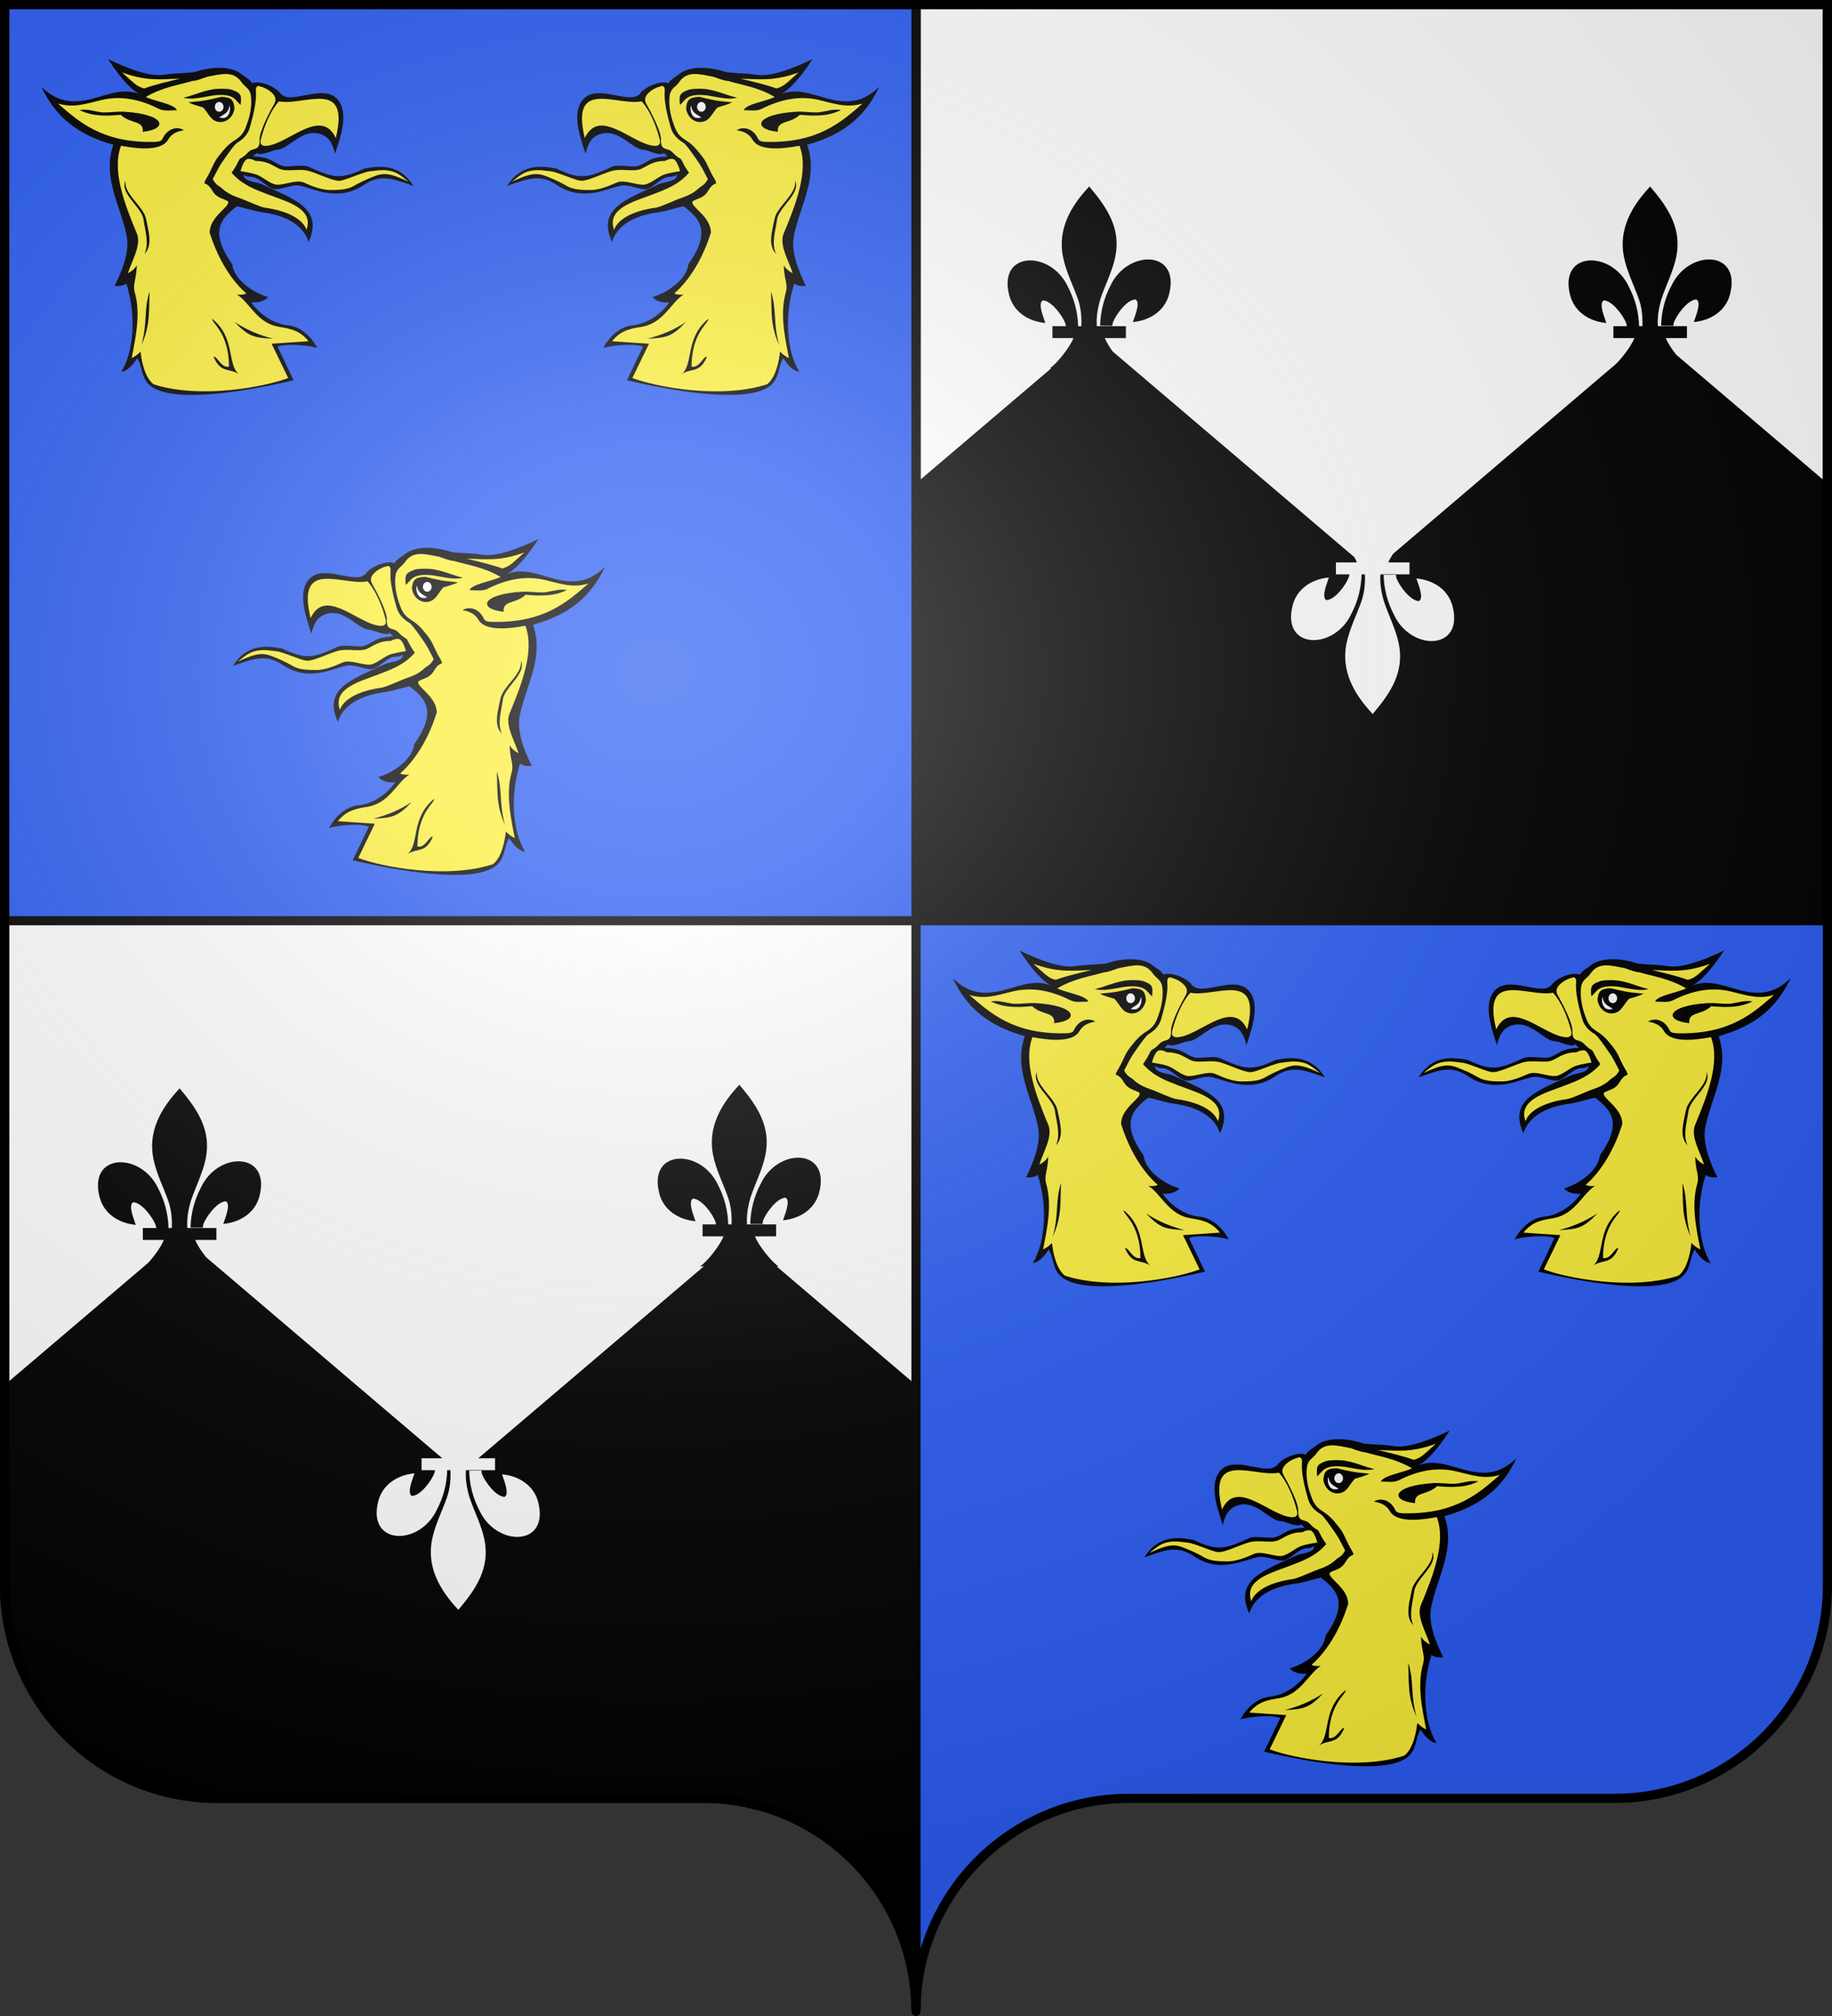 <?xml version="1.0" encoding="UTF-8" standalone="no"?>
<svg
   xmlns:dc="http://purl.org/dc/elements/1.1/"
   xmlns:cc="http://web.resource.org/cc/"
   xmlns:rdf="http://www.w3.org/1999/02/22-rdf-syntax-ns#"
   xmlns:svg="http://www.w3.org/2000/svg"
   xmlns="http://www.w3.org/2000/svg"
   xmlns:xlink="http://www.w3.org/1999/xlink"
   xmlns:sodipodi="http://sodipodi.sourceforge.net/DTD/sodipodi-0.dtd"
   xmlns:inkscape="http://www.inkscape.org/namespaces/inkscape"
   height="660"
   width="600"
   version="1.0"
   id="svg2"
   sodipodi:version="0.32"
   inkscape:version="0.44.1"
   sodipodi:docname="Blason_Etreval_54.svg"
   sodipodi:docbase="L:\blasons">
  <rect width="100%" height="100%" fill="#333333" stroke="none"/>
  <sodipodi:namedview
     inkscape:window-height="712"
     inkscape:window-width="1024"
     inkscape:pageshadow="2"
     inkscape:pageopacity="0.0"
     guidetolerance="10.0"
     gridtolerance="10.0"
     objecttolerance="10.0"
     borderopacity="1.0"
     bordercolor="#666666"
     pagecolor="#ffffff"
     id="base"
     showgrid="false"
     height="660px"
     inkscape:zoom="2.52"
     inkscape:cx="489.03061"
     inkscape:cy="517.94127"
     inkscape:window-x="-4"
     inkscape:window-y="-4"
     inkscape:current-layer="layer1"
     showguides="true"
     inkscape:guide-bbox="true">
    <sodipodi:guide
       orientation="horizontal"
       position="712.698"
       id="guide1996" />
  </sodipodi:namedview>
  <desc
     id="desc4">Flag of Canton of Valais (Wallis)</desc>
  <defs
     id="defs6">
    <linearGradient
       id="linearGradient2893">
      <stop
         style="stop-color:white;stop-opacity:0.314;"
         offset="0"
         id="stop2895" />
      <stop
         id="stop2897"
         offset="0.19"
         style="stop-color:white;stop-opacity:0.251;" />
      <stop
         style="stop-color:#6b6b6b;stop-opacity:0.125;"
         offset="0.6"
         id="stop2901" />
      <stop
         style="stop-color:black;stop-opacity:0.125;"
         offset="1"
         id="stop2899" />
    </linearGradient>
    <radialGradient
       inkscape:collect="always"
       xlink:href="#linearGradient2893"
       id="radialGradient2883"
       cx="203.198"
       cy="218.01"
       fx="203.198"
       fy="218.01"
       r="300"
       gradientTransform="matrix(1.36,0,0,1.355,-79.528,-87.645)"
       gradientUnits="userSpaceOnUse" />
    <linearGradient
       id="linearGradient2955">
      <stop
         style="stop-color:white;stop-opacity:0;"
         offset="0"
         id="stop2965" />
      <stop
         style="stop-color:black;stop-opacity:0.646;"
         offset="1"
         id="stop2959" />
    </linearGradient>
    <radialGradient
       inkscape:collect="always"
       xlink:href="#linearGradient2955"
       id="radialGradient2961"
       cx="225.524"
       cy="218.901"
       fx="225.524"
       fy="218.901"
       r="300"
       gradientTransform="matrix(-4.167939e-4,2.183,-1.884,-3.599562e-4,615.597,-289.121)"
       gradientUnits="userSpaceOnUse" />
    <polygon
       id="star"
       transform="scale(53,53)"
       points="0,-1 0.588,0.809 -0.951,-0.309 0.951,-0.309 -0.588,0.809 0,-1 " />
    <clipPath
       id="clip">
      <path
         d="M 0,-200 L 0,600 L 300,600 L 300,-200 L 0,-200 z "
         id="path10" />
    </clipPath>
    <radialGradient
       inkscape:collect="always"
       xlink:href="#linearGradient2955"
       id="radialGradient1911"
       gradientUnits="userSpaceOnUse"
       gradientTransform="matrix(-4.167939e-4,2.183,-1.884,-3.599562e-4,1395.597,-309.121)"
       cx="225.524"
       cy="218.901"
       fx="225.524"
       fy="218.901"
       r="300" />
    <radialGradient
       inkscape:collect="always"
       xlink:href="#linearGradient2955"
       id="radialGradient2928"
       cx="-483.508"
       cy="153.928"
       fx="-483.508"
       fy="153.928"
       r="300"
       gradientTransform="matrix(0,2.342,-2.291,0,562.913,1323.77)"
       gradientUnits="userSpaceOnUse" />
    <radialGradient
       inkscape:collect="always"
       xlink:href="#linearGradient2893"
       id="radialGradient11919"
       gradientUnits="userSpaceOnUse"
       gradientTransform="matrix(1.551,0,0,1.35,-227.894,-51.264)"
       cx="285.186"
       cy="200.448"
       fx="285.186"
       fy="200.448"
       r="300" />
  </defs>
  <g
     inkscape:groupmode="layer"
     id="layer1"
     inkscape:label="Fond écu">
    <path
       id="path3670"
       d="M 598.5,1.5 L 598.5,519 C 598.5,557.504 567.291,588.75 528.844,588.75 C 490.397,588.75 408.103,588.75 369.656,588.75 C 331.209,588.75 300,619.996 300,658.5 L 300,1.5 L 598.5,1.5 z "
       style="fill:#2b5df2;fill-opacity:1;stroke:none;stroke-width:1;stroke-miterlimit:4;stroke-dasharray:none;stroke-opacity:1" />
    <path
       style="fill:white;fill-opacity:1;stroke:black;stroke-width:3;stroke-miterlimit:4;stroke-dasharray:none;stroke-opacity:1"
       d="M 300,1.429 L 300,301.429 L 598.5,301.429 L 598.5,1.429 L 300,1.429 z "
       id="rect4557" />
    <path
       style="fill:white;fill-opacity:1;stroke:black;stroke-width:3;stroke-miterlimit:4;stroke-dasharray:none;stroke-opacity:1"
       d="M 1.5,1.5 L 1.5,519 C 1.5,557.504 32.709,588.75 71.156,588.75 C 109.603,588.75 191.897,588.75 230.344,588.75 C 268.791,588.75 300,619.996 300,658.5 L 300,1.5 L 1.5,1.5 z "
       id="rect2780" />
    <path
       style="fill:#2b5df2;fill-opacity:1;stroke:black;stroke-width:3;stroke-miterlimit:4;stroke-dasharray:none;stroke-opacity:1"
       d="M 1.5,1.429 L 1.5,301.429 L 300,301.429 L 300,1.429 L 1.5,1.429 z "
       id="path4569" />
    <g
       id="g5990"
       transform="translate(-5.997,0)">
      <g
         transform="matrix(0.669,0,0,0.669,475.765,-85.662)"
         id="g4189">
        <path
           sodipodi:nodetypes="ccccccccccccccccscscscsscccsssscscsccccccccsc"
           d="M -635.027,303.318 C -636.056,305.112 -639.513,309.819 -642.782,309.882 C -636.668,300.206 -635.374,282.277 -640.337,266.833 C -641.911,267.923 -644.151,268.179 -646.027,267.923 C -642.335,260.297 -638.504,251.019 -640.259,242.945 C -643.467,228.142 -652.2,214.498 -646.68,198.907 C -664.598,193.845 -675.045,185.118 -681.946,170.507 C -672.685,179.671 -663.726,178.517 -653.254,175.313 C -644.416,172.686 -640.089,171.88 -633.915,174.059 C -637.849,172.137 -643.418,166.081 -649.29,156.982 C -639.181,161.852 -628.859,165.582 -622.322,164.685 C -614.876,163.596 -616.163,164.29 -607.098,163.384 C -597.941,160.24 -588.091,160.497 -583.672,164.598 C -583.006,165.239 -579.737,166.827 -578.829,168.786 C -575.132,167.244 -567.587,170.309 -564.937,173.711 C -564.877,174.288 -562.879,175.249 -562.456,175.377 C -555.729,177.148 -542.711,169.49 -536.689,177.019 C -532.121,182.731 -534.285,192.14 -538.191,203.277 C -539.343,198.067 -541.405,194.7 -545.849,193.497 C -554.519,191.15 -561.044,200.941 -566.269,201.33 C -569.114,201.522 -571.119,203.166 -574.789,203.417 C -577.726,203.618 -574.761,201.302 -578.333,204.589 C -568.688,205.022 -569.056,207.641 -563.637,209.286 C -561.267,210.005 -554.008,208.365 -551.267,209.61 C -538.83,215.255 -535.574,216.029 -523.723,210.495 C -515.941,209.034 -506.448,208.334 -499.797,219.028 C -511.419,214.863 -516.401,213.358 -524.513,218.805 C -529.905,222.367 -536.013,223.642 -543.72,222.146 C -547.52,221.408 -554.121,218.946 -556.195,218.797 C -559.734,218.543 -563.462,220.421 -566.857,220.65 C -569.983,220.86 -573.199,217.112 -576.334,215.451 C -579.546,213.749 -579.961,215.353 -582.942,213.565 C -582.942,217.025 -576.82,216.925 -574.117,218.181 C -557.961,225.689 -543.689,230.079 -551.13,246.479 C -553.54,238.467 -561.773,233.586 -573.525,231.951 C -578.614,231.244 -582.299,229.724 -586.26,229.007 C -594.046,235.03 -599.929,241.216 -588.477,257.394 C -587.932,263.802 -579.889,270.729 -570.991,273.421 C -572.927,275.792 -576.68,276.24 -579.223,275.984 C -575.228,281.623 -568.63,286.493 -561.063,287.262 C -555.252,287.839 -549.98,292.423 -546.832,298.382 C -550.101,297.101 -562.305,295.907 -566.3,297.702 C -566.3,297.702 -558.427,314.146 -558.427,314.146 C -581.994,319.661 -615.616,325.254 -627.609,317.508 C -633.492,313.708 -632.106,307.696 -635.027,303.318 z "
           id="path1980"
           style="fill:black" />
        <path
           style="fill:#fcef3c;fill-opacity:1"
           d="M -642.469,163.499 C -629.834,168.094 -622.96,166.689 -614.089,166.56 C -619.598,167.842 -627.428,169.731 -631.59,171.351 C -635.646,170.326 -636.901,168.26 -642.469,163.499 z M -591.132,164.264 C -588.277,164.386 -585.877,165.442 -583.879,168.39 C -582.306,170.633 -579.839,171.228 -579.355,174.944 C -578.749,179.622 -579.841,184.657 -581.051,188.053 C -582.08,191.001 -582.906,193.969 -586.841,196.404 C -590.957,198.967 -592.543,201.203 -595.258,204.589 C -597.848,207.818 -598.468,211.095 -601.48,215.901 C -603.16,219.393 -601.357,216.079 -598.286,221.291 C -595.957,225.242 -592.988,224.979 -590.567,226.581 C -589.175,229.139 -599.524,233.799 -599.55,241.852 C -594.593,257.647 -586.971,267.018 -581.584,271.696 C -583.158,272.337 -584.722,272.385 -586.175,272.129 C -579.819,276.294 -576.373,286.107 -565.78,287.965 C -560.272,288.863 -555.56,289.572 -551.141,295.019 C -557.194,295.468 -563.247,295.865 -569.24,296.25 C -569.24,296.25 -561.122,313.018 -561.122,313.018 C -572.065,317.227 -604.139,323.53 -626.999,316.113 C -631.277,312.9 -632.893,304.858 -633.387,300.076 C -634.537,301.358 -636.171,302.565 -637.745,303.27 C -635.626,292.504 -633.282,281.442 -636.248,270.997 C -637.337,266.96 -635.398,264.968 -635.216,257.855 C -636.366,259.778 -637.88,260.851 -639.575,261.748 C -637.759,255.853 -632.853,247.922 -635.15,242.418 C -641.324,227.621 -647.54,211.425 -642.935,199.365 C -637.124,200.454 -623.644,202.689 -620.012,196.537 C -618.256,193.461 -615.61,192.356 -612.16,191.779 C -614.884,189.921 -619.832,190.505 -622.374,195.439 C -623.04,196.657 -623.125,197.438 -626.999,197.502 C -652.422,197.95 -663.675,187.483 -673.844,178.704 C -666.217,180.947 -660.925,179.024 -652.451,176.974 C -642.947,174.731 -633.571,176.654 -624.37,181.332 C -621.707,182.614 -618.432,181.964 -615.587,181.964 C -616.737,178.953 -626.736,177.56 -630.791,175.51 C -622.655,170.62 -613.853,169.471 -607.968,167.658 C -606.454,167.722 -602.17,166.143 -601.08,165.695 C -597.274,164.939 -593.988,164.142 -591.132,164.264 z M -593.461,171.484 C -594.493,171.46 -595.774,171.504 -597.454,171.684 C -603.265,172.59 -607.599,174.795 -612.426,175.876 C -608.37,176.883 -604.236,175.843 -597.82,174.745 C -587.287,173.474 -587.101,177.249 -584.377,179.403 C -583.935,175.031 -584.234,173.957 -586.841,172.715 C -589.16,171.61 -590.366,171.556 -593.461,171.484 z M -593.861,175.443 C -600.439,177.006 -602.21,177.475 -609.897,178.105 C -607.839,179.258 -604.897,179.955 -602.844,180.6 C -600.842,182.507 -599.525,185.795 -597.221,187.022 C -593.141,189.194 -588.25,186.498 -587.406,181.199 C -587.718,176.736 -589.139,175.635 -593.861,175.443 z M -660.269,181.731 C -660.724,181.707 -661.168,181.712 -661.634,181.731 C -662.165,181.754 -662.686,181.802 -663.231,181.898 C -656.875,185.038 -650.574,184.868 -643.068,184.227 C -638.226,188.841 -631.716,186.777 -632.322,192.544 C -619.61,191.263 -621.042,183.85 -641.804,182.696 C -644.649,182.568 -648.426,183.126 -651.453,183.062 C -654.141,183.013 -657.086,181.9 -660.269,181.731 z M -640.739,216.4 C -643.766,222.68 -632.77,229.345 -631.923,235.497 C -631.196,240.944 -629.035,247.139 -631.457,252.266 C -627.159,247.972 -629.629,240.808 -630.658,235.298 C -631.808,229.018 -641.829,222.936 -640.739,216.4 z M -628.928,270.665 C -631.894,279.572 -629.9,286.058 -632.987,297.015 C -628.326,286.57 -629.473,280.02 -628.928,270.665 z M -598.286,284.073 C -598.709,286.059 -590.128,290.673 -590.068,307.462 C -594.002,308.295 -595.925,302.061 -597.62,302.638 C -594.17,310.84 -590.065,308.013 -585.343,311.089 C -591.154,306.026 -586.785,293.429 -598.286,284.073 z M -587.34,285.603 C -580.681,292.588 -578.012,293.404 -568.508,293.788 C -575.167,292.122 -581.589,289.448 -587.34,285.603 z "
           id="path1982"
           sodipodi:nodetypes="cccccccccscsccccccccccccccsccccccccccccccccccsccccscccscccccccccccccccccccccc" />
        <path
           sodipodi:nodetypes="cssscccscc"
           d="M -594.895,177.928 C -596.045,177.928 -597.014,179.017 -597.014,180.363 C -597.014,181.709 -596.045,182.734 -594.895,182.734 C -593.745,182.734 -592.776,181.709 -592.776,180.363 C -592.776,179.017 -593.745,177.928 -594.895,177.928 z M -590.24,181.337 C -591.208,183.772 -592.852,184.032 -594.91,185.57 C -593.458,185.826 -591.921,186.111 -590.771,184.765 C -589.621,183.42 -589.322,181.212 -589.806,179.61 L -590.24,181.337 z "
           id="path1984"
           style="fill:white" />
        <path
           id="path1988"
           d="M -570.064,172.629 C -567.461,174.551 -566.643,176.605 -567.914,178.848 C -569.972,182.436 -575.176,192.218 -575.115,196.319 C -575.055,198.947 -575.402,200.365 -577.581,200.942 C -581.395,201.903 -580.308,203.286 -584.848,205.849 C -586.951,209.42 -585.792,208.26 -588.819,212.558 C -583.719,218.528 -577.053,220.862 -571.297,223.084 C -561.765,226.762 -548.451,229.95 -552.135,240.521 C -554.847,232.952 -567.403,230.326 -572.431,229.698 C -575.011,229.375 -581.314,226.175 -585.481,224.767 C -589.627,223.365 -591.998,221.617 -592.878,220.784 C -595.356,218.44 -596.168,219.121 -598.05,215.687 C -595.568,210.959 -595.138,209.861 -593.271,207.153 C -591.467,204.536 -587.445,198.7 -586.114,197.931 C -582.966,196.073 -580.802,193.644 -579.894,190.44 C -578.744,186.403 -576.801,179.361 -576.861,174.107 C -576.861,172.441 -577.409,170.758 -575.836,170.053 C -573.798,170.537 -571.783,171.264 -570.064,172.629 z M -565.644,177.636 C -553.779,180.135 -530.524,165.946 -537.809,195.62 C -544.543,181.161 -559.203,196.518 -569.725,199.08 C -574.258,200.184 -575.336,198.627 -574.307,195.551 C -572.784,189.732 -569.744,182.122 -565.644,177.636 z "
           style="fill:#fcef3c;fill-opacity:1"
           sodipodi:nodetypes="ccccccscssscscccccccscc" />
        <path
           sodipodi:nodetypes="cssssscssssssscsc"
           id="path1990"
           d="M -577.094,206.796 C -572.486,206.796 -570.149,208.08 -566.052,210.364 C -561.956,212.649 -556.006,210.069 -550.374,211.896 C -544.742,213.724 -538.597,216.922 -535.525,216.465 C -532.453,216.008 -524.249,212.182 -521.188,211.896 C -517.827,211.583 -513.772,210.498 -508.9,212.353 C -506.357,213.322 -502.243,216.922 -502.243,216.922 C -502.243,216.922 -506.34,214.924 -509.412,214.01 C -512.484,213.096 -515.044,212.81 -518.628,214.181 C -522.212,215.552 -526.02,217.264 -529.092,219.092 C -532.164,220.919 -536.549,221.034 -540.645,221.034 C -544.742,221.034 -549.35,219.207 -553.446,217.379 C -557.542,215.552 -564.516,219.502 -568.1,218.131 C -571.685,216.761 -573.614,214.63 -576.516,213.534 C -579.01,212.593 -584.453,211.797 -584.453,211.797 C -584.453,211.797 -583.385,207.607 -581.8,206.272 C -580.214,204.937 -577.094,206.796 -577.094,206.796 z "
           style="fill:#fcef3c;fill-opacity:1;fill-rule:evenodd;stroke:black;stroke-width:0.003px;stroke-linecap:butt;stroke-linejoin:miter;stroke-opacity:1" />
      </g>
      <g
         id="g5966"
         transform="matrix(-0.669,0,0,0.669,-162.27,-85.662)">
        <path
           style="fill:black"
           id="path5968"
           d="M -635.027,303.318 C -636.056,305.112 -639.513,309.819 -642.782,309.882 C -636.668,300.206 -635.374,282.277 -640.337,266.833 C -641.911,267.923 -644.151,268.179 -646.027,267.923 C -642.335,260.297 -638.504,251.019 -640.259,242.945 C -643.467,228.142 -652.2,214.498 -646.68,198.907 C -664.598,193.845 -675.045,185.118 -681.946,170.507 C -672.685,179.671 -663.726,178.517 -653.254,175.313 C -644.416,172.686 -640.089,171.88 -633.915,174.059 C -637.849,172.137 -643.418,166.081 -649.29,156.982 C -639.181,161.852 -628.859,165.582 -622.322,164.685 C -614.876,163.596 -616.163,164.29 -607.098,163.384 C -597.941,160.24 -588.091,160.497 -583.672,164.598 C -583.006,165.239 -579.737,166.827 -578.829,168.786 C -575.132,167.244 -567.587,170.309 -564.937,173.711 C -564.877,174.288 -562.879,175.249 -562.456,175.377 C -555.729,177.148 -542.711,169.49 -536.689,177.019 C -532.121,182.731 -534.285,192.14 -538.191,203.277 C -539.343,198.067 -541.405,194.7 -545.849,193.497 C -554.519,191.15 -561.044,200.941 -566.269,201.33 C -569.114,201.522 -571.119,203.166 -574.789,203.417 C -577.726,203.618 -574.761,201.302 -578.333,204.589 C -568.688,205.022 -569.056,207.641 -563.637,209.286 C -561.267,210.005 -554.008,208.365 -551.267,209.61 C -538.83,215.255 -535.574,216.029 -523.723,210.495 C -515.941,209.034 -506.448,208.334 -499.797,219.028 C -511.419,214.863 -516.401,213.358 -524.513,218.805 C -529.905,222.367 -536.013,223.642 -543.72,222.146 C -547.52,221.408 -554.121,218.946 -556.195,218.797 C -559.734,218.543 -563.462,220.421 -566.857,220.65 C -569.983,220.86 -573.199,217.112 -576.334,215.451 C -579.546,213.749 -579.961,215.353 -582.942,213.565 C -582.942,217.025 -576.82,216.925 -574.117,218.181 C -557.961,225.689 -543.689,230.079 -551.13,246.479 C -553.54,238.467 -561.773,233.586 -573.525,231.951 C -578.614,231.244 -582.299,229.724 -586.26,229.007 C -594.046,235.03 -599.929,241.216 -588.477,257.394 C -587.932,263.802 -579.889,270.729 -570.991,273.421 C -572.927,275.792 -576.68,276.24 -579.223,275.984 C -575.228,281.623 -568.63,286.493 -561.063,287.262 C -555.252,287.839 -549.98,292.423 -546.832,298.382 C -550.101,297.101 -562.305,295.907 -566.3,297.702 C -566.3,297.702 -558.427,314.146 -558.427,314.146 C -581.994,319.661 -615.616,325.254 -627.609,317.508 C -633.492,313.708 -632.106,307.696 -635.027,303.318 z "
           sodipodi:nodetypes="ccccccccccccccccscscscsscccsssscscsccccccccsc" />
        <path
           sodipodi:nodetypes="cccccccccscsccccccccccccccsccccccccccccccccccsccccscccscccccccccccccccccccccc"
           id="path5970"
           d="M -642.469,163.499 C -629.834,168.094 -622.96,166.689 -614.089,166.56 C -619.598,167.842 -627.428,169.731 -631.59,171.351 C -635.646,170.326 -636.901,168.26 -642.469,163.499 z M -591.132,164.264 C -588.277,164.386 -585.877,165.442 -583.879,168.39 C -582.306,170.633 -579.839,171.228 -579.355,174.944 C -578.749,179.622 -579.841,184.657 -581.051,188.053 C -582.08,191.001 -582.906,193.969 -586.841,196.404 C -590.957,198.967 -592.543,201.203 -595.258,204.589 C -597.848,207.818 -598.468,211.095 -601.48,215.901 C -603.16,219.393 -601.357,216.079 -598.286,221.291 C -595.957,225.242 -592.988,224.979 -590.567,226.581 C -589.175,229.139 -599.524,233.799 -599.55,241.852 C -594.593,257.647 -586.971,267.018 -581.584,271.696 C -583.158,272.337 -584.722,272.385 -586.175,272.129 C -579.819,276.294 -576.373,286.107 -565.78,287.965 C -560.272,288.863 -555.56,289.572 -551.141,295.019 C -557.194,295.468 -563.247,295.865 -569.24,296.25 C -569.24,296.25 -561.122,313.018 -561.122,313.018 C -572.065,317.227 -604.139,323.53 -626.999,316.113 C -631.277,312.9 -632.893,304.858 -633.387,300.076 C -634.537,301.358 -636.171,302.565 -637.745,303.27 C -635.626,292.504 -633.282,281.442 -636.248,270.997 C -637.337,266.96 -635.398,264.968 -635.216,257.855 C -636.366,259.778 -637.88,260.851 -639.575,261.748 C -637.759,255.853 -632.853,247.922 -635.15,242.418 C -641.324,227.621 -647.54,211.425 -642.935,199.365 C -637.124,200.454 -623.644,202.689 -620.012,196.537 C -618.256,193.461 -615.61,192.356 -612.16,191.779 C -614.884,189.921 -619.832,190.505 -622.374,195.439 C -623.04,196.657 -623.125,197.438 -626.999,197.502 C -652.422,197.95 -663.675,187.483 -673.844,178.704 C -666.217,180.947 -660.925,179.024 -652.451,176.974 C -642.947,174.731 -633.571,176.654 -624.37,181.332 C -621.707,182.614 -618.432,181.964 -615.587,181.964 C -616.737,178.953 -626.736,177.56 -630.791,175.51 C -622.655,170.62 -613.853,169.471 -607.968,167.658 C -606.454,167.722 -602.17,166.143 -601.08,165.695 C -597.274,164.939 -593.988,164.142 -591.132,164.264 z M -593.461,171.484 C -594.493,171.46 -595.774,171.504 -597.454,171.684 C -603.265,172.59 -607.599,174.795 -612.426,175.876 C -608.37,176.883 -604.236,175.843 -597.82,174.745 C -587.287,173.474 -587.101,177.249 -584.377,179.403 C -583.935,175.031 -584.234,173.957 -586.841,172.715 C -589.16,171.61 -590.366,171.556 -593.461,171.484 z M -593.861,175.443 C -600.439,177.006 -602.21,177.475 -609.897,178.105 C -607.839,179.258 -604.897,179.955 -602.844,180.6 C -600.842,182.507 -599.525,185.795 -597.221,187.022 C -593.141,189.194 -588.25,186.498 -587.406,181.199 C -587.718,176.736 -589.139,175.635 -593.861,175.443 z M -660.269,181.731 C -660.724,181.707 -661.168,181.712 -661.634,181.731 C -662.165,181.754 -662.686,181.802 -663.231,181.898 C -656.875,185.038 -650.574,184.868 -643.068,184.227 C -638.226,188.841 -631.716,186.777 -632.322,192.544 C -619.61,191.263 -621.042,183.85 -641.804,182.696 C -644.649,182.568 -648.426,183.126 -651.453,183.062 C -654.141,183.013 -657.086,181.9 -660.269,181.731 z M -640.739,216.4 C -643.766,222.68 -632.77,229.345 -631.923,235.497 C -631.196,240.944 -629.035,247.139 -631.457,252.266 C -627.159,247.972 -629.629,240.808 -630.658,235.298 C -631.808,229.018 -641.829,222.936 -640.739,216.4 z M -628.928,270.665 C -631.894,279.572 -629.9,286.058 -632.987,297.015 C -628.326,286.57 -629.473,280.02 -628.928,270.665 z M -598.286,284.073 C -598.709,286.059 -590.128,290.673 -590.068,307.462 C -594.002,308.295 -595.925,302.061 -597.62,302.638 C -594.17,310.84 -590.065,308.013 -585.343,311.089 C -591.154,306.026 -586.785,293.429 -598.286,284.073 z M -587.34,285.603 C -580.681,292.588 -578.012,293.404 -568.508,293.788 C -575.167,292.122 -581.589,289.448 -587.34,285.603 z "
           style="fill:#fcef3c;fill-opacity:1" />
        <path
           style="fill:white"
           id="path5972"
           d="M -594.895,177.928 C -596.045,177.928 -597.014,179.017 -597.014,180.363 C -597.014,181.709 -596.045,182.734 -594.895,182.734 C -593.745,182.734 -592.776,181.709 -592.776,180.363 C -592.776,179.017 -593.745,177.928 -594.895,177.928 z M -590.24,181.337 C -591.208,183.772 -592.852,184.032 -594.91,185.57 C -593.458,185.826 -591.921,186.111 -590.771,184.765 C -589.621,183.42 -589.322,181.212 -589.806,179.61 L -590.24,181.337 z "
           sodipodi:nodetypes="cssscccscc" />
        <path
           sodipodi:nodetypes="ccccccscssscscccccccscc"
           style="fill:#fcef3c;fill-opacity:1"
           d="M -570.064,172.629 C -567.461,174.551 -566.643,176.605 -567.914,178.848 C -569.972,182.436 -575.176,192.218 -575.115,196.319 C -575.055,198.947 -575.402,200.365 -577.581,200.942 C -581.395,201.903 -580.308,203.286 -584.848,205.849 C -586.951,209.42 -585.792,208.26 -588.819,212.558 C -583.719,218.528 -577.053,220.862 -571.297,223.084 C -561.765,226.762 -548.451,229.95 -552.135,240.521 C -554.847,232.952 -567.403,230.326 -572.431,229.698 C -575.011,229.375 -581.314,226.175 -585.481,224.767 C -589.627,223.365 -591.998,221.617 -592.878,220.784 C -595.356,218.44 -596.168,219.121 -598.05,215.687 C -595.568,210.959 -595.138,209.861 -593.271,207.153 C -591.467,204.536 -587.445,198.7 -586.114,197.931 C -582.966,196.073 -580.802,193.644 -579.894,190.44 C -578.744,186.403 -576.801,179.361 -576.861,174.107 C -576.861,172.441 -577.409,170.758 -575.836,170.053 C -573.798,170.537 -571.783,171.264 -570.064,172.629 z M -565.644,177.636 C -553.779,180.135 -530.524,165.946 -537.809,195.62 C -544.543,181.161 -559.203,196.518 -569.725,199.08 C -574.258,200.184 -575.336,198.627 -574.307,195.551 C -572.784,189.732 -569.744,182.122 -565.644,177.636 z "
           id="path5974" />
        <path
           style="fill:#fcef3c;fill-opacity:1;fill-rule:evenodd;stroke:black;stroke-width:0.003px;stroke-linecap:butt;stroke-linejoin:miter;stroke-opacity:1"
           d="M -577.094,206.796 C -572.486,206.796 -570.149,208.08 -566.052,210.364 C -561.956,212.649 -556.006,210.069 -550.374,211.896 C -544.742,213.724 -538.597,216.922 -535.525,216.465 C -532.453,216.008 -524.249,212.182 -521.188,211.896 C -517.827,211.583 -513.772,210.498 -508.9,212.353 C -506.357,213.322 -502.243,216.922 -502.243,216.922 C -502.243,216.922 -506.34,214.924 -509.412,214.01 C -512.484,213.096 -515.044,212.81 -518.628,214.181 C -522.212,215.552 -526.02,217.264 -529.092,219.092 C -532.164,220.919 -536.549,221.034 -540.645,221.034 C -544.742,221.034 -549.35,219.207 -553.446,217.379 C -557.542,215.552 -564.516,219.502 -568.1,218.131 C -571.685,216.761 -573.614,214.63 -576.516,213.534 C -579.01,212.593 -584.453,211.797 -584.453,211.797 C -584.453,211.797 -583.385,207.607 -581.8,206.272 C -580.214,204.937 -577.094,206.796 -577.094,206.796 z "
           id="path5976"
           sodipodi:nodetypes="cssssscssssssscsc" />
      </g>
      <g
         transform="matrix(-0.669,0,0,0.669,-252.061,71.473)"
         id="g5978">
        <path
           sodipodi:nodetypes="ccccccccccccccccscscscsscccsssscscsccccccccsc"
           d="M -635.027,303.318 C -636.056,305.112 -639.513,309.819 -642.782,309.882 C -636.668,300.206 -635.374,282.277 -640.337,266.833 C -641.911,267.923 -644.151,268.179 -646.027,267.923 C -642.335,260.297 -638.504,251.019 -640.259,242.945 C -643.467,228.142 -652.2,214.498 -646.68,198.907 C -664.598,193.845 -675.045,185.118 -681.946,170.507 C -672.685,179.671 -663.726,178.517 -653.254,175.313 C -644.416,172.686 -640.089,171.88 -633.915,174.059 C -637.849,172.137 -643.418,166.081 -649.29,156.982 C -639.181,161.852 -628.859,165.582 -622.322,164.685 C -614.876,163.596 -616.163,164.29 -607.098,163.384 C -597.941,160.24 -588.091,160.497 -583.672,164.598 C -583.006,165.239 -579.737,166.827 -578.829,168.786 C -575.132,167.244 -567.587,170.309 -564.937,173.711 C -564.877,174.288 -562.879,175.249 -562.456,175.377 C -555.729,177.148 -542.711,169.49 -536.689,177.019 C -532.121,182.731 -534.285,192.14 -538.191,203.277 C -539.343,198.067 -541.405,194.7 -545.849,193.497 C -554.519,191.15 -561.044,200.941 -566.269,201.33 C -569.114,201.522 -571.119,203.166 -574.789,203.417 C -577.726,203.618 -574.761,201.302 -578.333,204.589 C -568.688,205.022 -569.056,207.641 -563.637,209.286 C -561.267,210.005 -554.008,208.365 -551.267,209.61 C -538.83,215.255 -535.574,216.029 -523.723,210.495 C -515.941,209.034 -506.448,208.334 -499.797,219.028 C -511.419,214.863 -516.401,213.358 -524.513,218.805 C -529.905,222.367 -536.013,223.642 -543.72,222.146 C -547.52,221.408 -554.121,218.946 -556.195,218.797 C -559.734,218.543 -563.462,220.421 -566.857,220.65 C -569.983,220.86 -573.199,217.112 -576.334,215.451 C -579.546,213.749 -579.961,215.353 -582.942,213.565 C -582.942,217.025 -576.82,216.925 -574.117,218.181 C -557.961,225.689 -543.689,230.079 -551.13,246.479 C -553.54,238.467 -561.773,233.586 -573.525,231.951 C -578.614,231.244 -582.299,229.724 -586.26,229.007 C -594.046,235.03 -599.929,241.216 -588.477,257.394 C -587.932,263.802 -579.889,270.729 -570.991,273.421 C -572.927,275.792 -576.68,276.24 -579.223,275.984 C -575.228,281.623 -568.63,286.493 -561.063,287.262 C -555.252,287.839 -549.98,292.423 -546.832,298.382 C -550.101,297.101 -562.305,295.907 -566.3,297.702 C -566.3,297.702 -558.427,314.146 -558.427,314.146 C -581.994,319.661 -615.616,325.254 -627.609,317.508 C -633.492,313.708 -632.106,307.696 -635.027,303.318 z "
           id="path5980"
           style="fill:black" />
        <path
           style="fill:#fcef3c;fill-opacity:1"
           d="M -642.469,163.499 C -629.834,168.094 -622.96,166.689 -614.089,166.56 C -619.598,167.842 -627.428,169.731 -631.59,171.351 C -635.646,170.326 -636.901,168.26 -642.469,163.499 z M -591.132,164.264 C -588.277,164.386 -585.877,165.442 -583.879,168.39 C -582.306,170.633 -579.839,171.228 -579.355,174.944 C -578.749,179.622 -579.841,184.657 -581.051,188.053 C -582.08,191.001 -582.906,193.969 -586.841,196.404 C -590.957,198.967 -592.543,201.203 -595.258,204.589 C -597.848,207.818 -598.468,211.095 -601.48,215.901 C -603.16,219.393 -601.357,216.079 -598.286,221.291 C -595.957,225.242 -592.988,224.979 -590.567,226.581 C -589.175,229.139 -599.524,233.799 -599.55,241.852 C -594.593,257.647 -586.971,267.018 -581.584,271.696 C -583.158,272.337 -584.722,272.385 -586.175,272.129 C -579.819,276.294 -576.373,286.107 -565.78,287.965 C -560.272,288.863 -555.56,289.572 -551.141,295.019 C -557.194,295.468 -563.247,295.865 -569.24,296.25 C -569.24,296.25 -561.122,313.018 -561.122,313.018 C -572.065,317.227 -604.139,323.53 -626.999,316.113 C -631.277,312.9 -632.893,304.858 -633.387,300.076 C -634.537,301.358 -636.171,302.565 -637.745,303.27 C -635.626,292.504 -633.282,281.442 -636.248,270.997 C -637.337,266.96 -635.398,264.968 -635.216,257.855 C -636.366,259.778 -637.88,260.851 -639.575,261.748 C -637.759,255.853 -632.853,247.922 -635.15,242.418 C -641.324,227.621 -647.54,211.425 -642.935,199.365 C -637.124,200.454 -623.644,202.689 -620.012,196.537 C -618.256,193.461 -615.61,192.356 -612.16,191.779 C -614.884,189.921 -619.832,190.505 -622.374,195.439 C -623.04,196.657 -623.125,197.438 -626.999,197.502 C -652.422,197.95 -663.675,187.483 -673.844,178.704 C -666.217,180.947 -660.925,179.024 -652.451,176.974 C -642.947,174.731 -633.571,176.654 -624.37,181.332 C -621.707,182.614 -618.432,181.964 -615.587,181.964 C -616.737,178.953 -626.736,177.56 -630.791,175.51 C -622.655,170.62 -613.853,169.471 -607.968,167.658 C -606.454,167.722 -602.17,166.143 -601.08,165.695 C -597.274,164.939 -593.988,164.142 -591.132,164.264 z M -593.461,171.484 C -594.493,171.46 -595.774,171.504 -597.454,171.684 C -603.265,172.59 -607.599,174.795 -612.426,175.876 C -608.37,176.883 -604.236,175.843 -597.82,174.745 C -587.287,173.474 -587.101,177.249 -584.377,179.403 C -583.935,175.031 -584.234,173.957 -586.841,172.715 C -589.16,171.61 -590.366,171.556 -593.461,171.484 z M -593.861,175.443 C -600.439,177.006 -602.21,177.475 -609.897,178.105 C -607.839,179.258 -604.897,179.955 -602.844,180.6 C -600.842,182.507 -599.525,185.795 -597.221,187.022 C -593.141,189.194 -588.25,186.498 -587.406,181.199 C -587.718,176.736 -589.139,175.635 -593.861,175.443 z M -660.269,181.731 C -660.724,181.707 -661.168,181.712 -661.634,181.731 C -662.165,181.754 -662.686,181.802 -663.231,181.898 C -656.875,185.038 -650.574,184.868 -643.068,184.227 C -638.226,188.841 -631.716,186.777 -632.322,192.544 C -619.61,191.263 -621.042,183.85 -641.804,182.696 C -644.649,182.568 -648.426,183.126 -651.453,183.062 C -654.141,183.013 -657.086,181.9 -660.269,181.731 z M -640.739,216.4 C -643.766,222.68 -632.77,229.345 -631.923,235.497 C -631.196,240.944 -629.035,247.139 -631.457,252.266 C -627.159,247.972 -629.629,240.808 -630.658,235.298 C -631.808,229.018 -641.829,222.936 -640.739,216.4 z M -628.928,270.665 C -631.894,279.572 -629.9,286.058 -632.987,297.015 C -628.326,286.57 -629.473,280.02 -628.928,270.665 z M -598.286,284.073 C -598.709,286.059 -590.128,290.673 -590.068,307.462 C -594.002,308.295 -595.925,302.061 -597.62,302.638 C -594.17,310.84 -590.065,308.013 -585.343,311.089 C -591.154,306.026 -586.785,293.429 -598.286,284.073 z M -587.34,285.603 C -580.681,292.588 -578.012,293.404 -568.508,293.788 C -575.167,292.122 -581.589,289.448 -587.34,285.603 z "
           id="path5982"
           sodipodi:nodetypes="cccccccccscsccccccccccccccsccccccccccccccccccsccccscccscccccccccccccccccccccc" />
        <path
           sodipodi:nodetypes="cssscccscc"
           d="M -594.895,177.928 C -596.045,177.928 -597.014,179.017 -597.014,180.363 C -597.014,181.709 -596.045,182.734 -594.895,182.734 C -593.745,182.734 -592.776,181.709 -592.776,180.363 C -592.776,179.017 -593.745,177.928 -594.895,177.928 z M -590.24,181.337 C -591.208,183.772 -592.852,184.032 -594.91,185.57 C -593.458,185.826 -591.921,186.111 -590.771,184.765 C -589.621,183.42 -589.322,181.212 -589.806,179.61 L -590.24,181.337 z "
           id="path5984"
           style="fill:white" />
        <path
           id="path5986"
           d="M -570.064,172.629 C -567.461,174.551 -566.643,176.605 -567.914,178.848 C -569.972,182.436 -575.176,192.218 -575.115,196.319 C -575.055,198.947 -575.402,200.365 -577.581,200.942 C -581.395,201.903 -580.308,203.286 -584.848,205.849 C -586.951,209.42 -585.792,208.26 -588.819,212.558 C -583.719,218.528 -577.053,220.862 -571.297,223.084 C -561.765,226.762 -548.451,229.95 -552.135,240.521 C -554.847,232.952 -567.403,230.326 -572.431,229.698 C -575.011,229.375 -581.314,226.175 -585.481,224.767 C -589.627,223.365 -591.998,221.617 -592.878,220.784 C -595.356,218.44 -596.168,219.121 -598.05,215.687 C -595.568,210.959 -595.138,209.861 -593.271,207.153 C -591.467,204.536 -587.445,198.7 -586.114,197.931 C -582.966,196.073 -580.802,193.644 -579.894,190.44 C -578.744,186.403 -576.801,179.361 -576.861,174.107 C -576.861,172.441 -577.409,170.758 -575.836,170.053 C -573.798,170.537 -571.783,171.264 -570.064,172.629 z M -565.644,177.636 C -553.779,180.135 -530.524,165.946 -537.809,195.62 C -544.543,181.161 -559.203,196.518 -569.725,199.08 C -574.258,200.184 -575.336,198.627 -574.307,195.551 C -572.784,189.732 -569.744,182.122 -565.644,177.636 z "
           style="fill:#fcef3c;fill-opacity:1"
           sodipodi:nodetypes="ccccccscssscscccccccscc" />
        <path
           sodipodi:nodetypes="cssssscssssssscsc"
           id="path5988"
           d="M -577.094,206.796 C -572.486,206.796 -570.149,208.08 -566.052,210.364 C -561.956,212.649 -556.006,210.069 -550.374,211.896 C -544.742,213.724 -538.597,216.922 -535.525,216.465 C -532.453,216.008 -524.249,212.182 -521.188,211.896 C -517.827,211.583 -513.772,210.498 -508.9,212.353 C -506.357,213.322 -502.243,216.922 -502.243,216.922 C -502.243,216.922 -506.34,214.924 -509.412,214.01 C -512.484,213.096 -515.044,212.81 -518.628,214.181 C -522.212,215.552 -526.02,217.264 -529.092,219.092 C -532.164,220.919 -536.549,221.034 -540.645,221.034 C -544.742,221.034 -549.35,219.207 -553.446,217.379 C -557.542,215.552 -564.516,219.502 -568.1,218.131 C -571.685,216.761 -573.614,214.63 -576.516,213.534 C -579.01,212.593 -584.453,211.797 -584.453,211.797 C -584.453,211.797 -583.385,207.607 -581.8,206.272 C -580.214,204.937 -577.094,206.796 -577.094,206.796 z "
           style="fill:#fcef3c;fill-opacity:1;fill-rule:evenodd;stroke:black;stroke-width:0.003px;stroke-linecap:butt;stroke-linejoin:miter;stroke-opacity:1" />
      </g>
    </g>
    <g
       transform="translate(292.503,291.822)"
       id="g6010">
      <g
         id="g6012"
         transform="matrix(0.669,0,0,0.669,475.765,-85.662)">
        <path
           style="fill:black"
           id="path6014"
           d="M -635.027,303.318 C -636.056,305.112 -639.513,309.819 -642.782,309.882 C -636.668,300.206 -635.374,282.277 -640.337,266.833 C -641.911,267.923 -644.151,268.179 -646.027,267.923 C -642.335,260.297 -638.504,251.019 -640.259,242.945 C -643.467,228.142 -652.2,214.498 -646.68,198.907 C -664.598,193.845 -675.045,185.118 -681.946,170.507 C -672.685,179.671 -663.726,178.517 -653.254,175.313 C -644.416,172.686 -640.089,171.88 -633.915,174.059 C -637.849,172.137 -643.418,166.081 -649.29,156.982 C -639.181,161.852 -628.859,165.582 -622.322,164.685 C -614.876,163.596 -616.163,164.29 -607.098,163.384 C -597.941,160.24 -588.091,160.497 -583.672,164.598 C -583.006,165.239 -579.737,166.827 -578.829,168.786 C -575.132,167.244 -567.587,170.309 -564.937,173.711 C -564.877,174.288 -562.879,175.249 -562.456,175.377 C -555.729,177.148 -542.711,169.49 -536.689,177.019 C -532.121,182.731 -534.285,192.14 -538.191,203.277 C -539.343,198.067 -541.405,194.7 -545.849,193.497 C -554.519,191.15 -561.044,200.941 -566.269,201.33 C -569.114,201.522 -571.119,203.166 -574.789,203.417 C -577.726,203.618 -574.761,201.302 -578.333,204.589 C -568.688,205.022 -569.056,207.641 -563.637,209.286 C -561.267,210.005 -554.008,208.365 -551.267,209.61 C -538.83,215.255 -535.574,216.029 -523.723,210.495 C -515.941,209.034 -506.448,208.334 -499.797,219.028 C -511.419,214.863 -516.401,213.358 -524.513,218.805 C -529.905,222.367 -536.013,223.642 -543.72,222.146 C -547.52,221.408 -554.121,218.946 -556.195,218.797 C -559.734,218.543 -563.462,220.421 -566.857,220.65 C -569.983,220.86 -573.199,217.112 -576.334,215.451 C -579.546,213.749 -579.961,215.353 -582.942,213.565 C -582.942,217.025 -576.82,216.925 -574.117,218.181 C -557.961,225.689 -543.689,230.079 -551.13,246.479 C -553.54,238.467 -561.773,233.586 -573.525,231.951 C -578.614,231.244 -582.299,229.724 -586.26,229.007 C -594.046,235.03 -599.929,241.216 -588.477,257.394 C -587.932,263.802 -579.889,270.729 -570.991,273.421 C -572.927,275.792 -576.68,276.24 -579.223,275.984 C -575.228,281.623 -568.63,286.493 -561.063,287.262 C -555.252,287.839 -549.98,292.423 -546.832,298.382 C -550.101,297.101 -562.305,295.907 -566.3,297.702 C -566.3,297.702 -558.427,314.146 -558.427,314.146 C -581.994,319.661 -615.616,325.254 -627.609,317.508 C -633.492,313.708 -632.106,307.696 -635.027,303.318 z "
           sodipodi:nodetypes="ccccccccccccccccscscscsscccsssscscsccccccccsc" />
        <path
           sodipodi:nodetypes="cccccccccscsccccccccccccccsccccccccccccccccccsccccscccscccccccccccccccccccccc"
           id="path6016"
           d="M -642.469,163.499 C -629.834,168.094 -622.96,166.689 -614.089,166.56 C -619.598,167.842 -627.428,169.731 -631.59,171.351 C -635.646,170.326 -636.901,168.26 -642.469,163.499 z M -591.132,164.264 C -588.277,164.386 -585.877,165.442 -583.879,168.39 C -582.306,170.633 -579.839,171.228 -579.355,174.944 C -578.749,179.622 -579.841,184.657 -581.051,188.053 C -582.08,191.001 -582.906,193.969 -586.841,196.404 C -590.957,198.967 -592.543,201.203 -595.258,204.589 C -597.848,207.818 -598.468,211.095 -601.48,215.901 C -603.16,219.393 -601.357,216.079 -598.286,221.291 C -595.957,225.242 -592.988,224.979 -590.567,226.581 C -589.175,229.139 -599.524,233.799 -599.55,241.852 C -594.593,257.647 -586.971,267.018 -581.584,271.696 C -583.158,272.337 -584.722,272.385 -586.175,272.129 C -579.819,276.294 -576.373,286.107 -565.78,287.965 C -560.272,288.863 -555.56,289.572 -551.141,295.019 C -557.194,295.468 -563.247,295.865 -569.24,296.25 C -569.24,296.25 -561.122,313.018 -561.122,313.018 C -572.065,317.227 -604.139,323.53 -626.999,316.113 C -631.277,312.9 -632.893,304.858 -633.387,300.076 C -634.537,301.358 -636.171,302.565 -637.745,303.27 C -635.626,292.504 -633.282,281.442 -636.248,270.997 C -637.337,266.96 -635.398,264.968 -635.216,257.855 C -636.366,259.778 -637.88,260.851 -639.575,261.748 C -637.759,255.853 -632.853,247.922 -635.15,242.418 C -641.324,227.621 -647.54,211.425 -642.935,199.365 C -637.124,200.454 -623.644,202.689 -620.012,196.537 C -618.256,193.461 -615.61,192.356 -612.16,191.779 C -614.884,189.921 -619.832,190.505 -622.374,195.439 C -623.04,196.657 -623.125,197.438 -626.999,197.502 C -652.422,197.95 -663.675,187.483 -673.844,178.704 C -666.217,180.947 -660.925,179.024 -652.451,176.974 C -642.947,174.731 -633.571,176.654 -624.37,181.332 C -621.707,182.614 -618.432,181.964 -615.587,181.964 C -616.737,178.953 -626.736,177.56 -630.791,175.51 C -622.655,170.62 -613.853,169.471 -607.968,167.658 C -606.454,167.722 -602.17,166.143 -601.08,165.695 C -597.274,164.939 -593.988,164.142 -591.132,164.264 z M -593.461,171.484 C -594.493,171.46 -595.774,171.504 -597.454,171.684 C -603.265,172.59 -607.599,174.795 -612.426,175.876 C -608.37,176.883 -604.236,175.843 -597.82,174.745 C -587.287,173.474 -587.101,177.249 -584.377,179.403 C -583.935,175.031 -584.234,173.957 -586.841,172.715 C -589.16,171.61 -590.366,171.556 -593.461,171.484 z M -593.861,175.443 C -600.439,177.006 -602.21,177.475 -609.897,178.105 C -607.839,179.258 -604.897,179.955 -602.844,180.6 C -600.842,182.507 -599.525,185.795 -597.221,187.022 C -593.141,189.194 -588.25,186.498 -587.406,181.199 C -587.718,176.736 -589.139,175.635 -593.861,175.443 z M -660.269,181.731 C -660.724,181.707 -661.168,181.712 -661.634,181.731 C -662.165,181.754 -662.686,181.802 -663.231,181.898 C -656.875,185.038 -650.574,184.868 -643.068,184.227 C -638.226,188.841 -631.716,186.777 -632.322,192.544 C -619.61,191.263 -621.042,183.85 -641.804,182.696 C -644.649,182.568 -648.426,183.126 -651.453,183.062 C -654.141,183.013 -657.086,181.9 -660.269,181.731 z M -640.739,216.4 C -643.766,222.68 -632.77,229.345 -631.923,235.497 C -631.196,240.944 -629.035,247.139 -631.457,252.266 C -627.159,247.972 -629.629,240.808 -630.658,235.298 C -631.808,229.018 -641.829,222.936 -640.739,216.4 z M -628.928,270.665 C -631.894,279.572 -629.9,286.058 -632.987,297.015 C -628.326,286.57 -629.473,280.02 -628.928,270.665 z M -598.286,284.073 C -598.709,286.059 -590.128,290.673 -590.068,307.462 C -594.002,308.295 -595.925,302.061 -597.62,302.638 C -594.17,310.84 -590.065,308.013 -585.343,311.089 C -591.154,306.026 -586.785,293.429 -598.286,284.073 z M -587.34,285.603 C -580.681,292.588 -578.012,293.404 -568.508,293.788 C -575.167,292.122 -581.589,289.448 -587.34,285.603 z "
           style="fill:#fcef3c;fill-opacity:1" />
        <path
           style="fill:white"
           id="path6018"
           d="M -594.895,177.928 C -596.045,177.928 -597.014,179.017 -597.014,180.363 C -597.014,181.709 -596.045,182.734 -594.895,182.734 C -593.745,182.734 -592.776,181.709 -592.776,180.363 C -592.776,179.017 -593.745,177.928 -594.895,177.928 z M -590.24,181.337 C -591.208,183.772 -592.852,184.032 -594.91,185.57 C -593.458,185.826 -591.921,186.111 -590.771,184.765 C -589.621,183.42 -589.322,181.212 -589.806,179.61 L -590.24,181.337 z "
           sodipodi:nodetypes="cssscccscc" />
        <path
           sodipodi:nodetypes="ccccccscssscscccccccscc"
           style="fill:#fcef3c;fill-opacity:1"
           d="M -570.064,172.629 C -567.461,174.551 -566.643,176.605 -567.914,178.848 C -569.972,182.436 -575.176,192.218 -575.115,196.319 C -575.055,198.947 -575.402,200.365 -577.581,200.942 C -581.395,201.903 -580.308,203.286 -584.848,205.849 C -586.951,209.42 -585.792,208.26 -588.819,212.558 C -583.719,218.528 -577.053,220.862 -571.297,223.084 C -561.765,226.762 -548.451,229.95 -552.135,240.521 C -554.847,232.952 -567.403,230.326 -572.431,229.698 C -575.011,229.375 -581.314,226.175 -585.481,224.767 C -589.627,223.365 -591.998,221.617 -592.878,220.784 C -595.356,218.44 -596.168,219.121 -598.05,215.687 C -595.568,210.959 -595.138,209.861 -593.271,207.153 C -591.467,204.536 -587.445,198.7 -586.114,197.931 C -582.966,196.073 -580.802,193.644 -579.894,190.44 C -578.744,186.403 -576.801,179.361 -576.861,174.107 C -576.861,172.441 -577.409,170.758 -575.836,170.053 C -573.798,170.537 -571.783,171.264 -570.064,172.629 z M -565.644,177.636 C -553.779,180.135 -530.524,165.946 -537.809,195.62 C -544.543,181.161 -559.203,196.518 -569.725,199.08 C -574.258,200.184 -575.336,198.627 -574.307,195.551 C -572.784,189.732 -569.744,182.122 -565.644,177.636 z "
           id="path6020" />
        <path
           style="fill:#fcef3c;fill-opacity:1;fill-rule:evenodd;stroke:black;stroke-width:0.003px;stroke-linecap:butt;stroke-linejoin:miter;stroke-opacity:1"
           d="M -577.094,206.796 C -572.486,206.796 -570.149,208.08 -566.052,210.364 C -561.956,212.649 -556.006,210.069 -550.374,211.896 C -544.742,213.724 -538.597,216.922 -535.525,216.465 C -532.453,216.008 -524.249,212.182 -521.188,211.896 C -517.827,211.583 -513.772,210.498 -508.9,212.353 C -506.357,213.322 -502.243,216.922 -502.243,216.922 C -502.243,216.922 -506.34,214.924 -509.412,214.01 C -512.484,213.096 -515.044,212.81 -518.628,214.181 C -522.212,215.552 -526.02,217.264 -529.092,219.092 C -532.164,220.919 -536.549,221.034 -540.645,221.034 C -544.742,221.034 -549.35,219.207 -553.446,217.379 C -557.542,215.552 -564.516,219.502 -568.1,218.131 C -571.685,216.761 -573.614,214.63 -576.516,213.534 C -579.01,212.593 -584.453,211.797 -584.453,211.797 C -584.453,211.797 -583.385,207.607 -581.8,206.272 C -580.214,204.937 -577.094,206.796 -577.094,206.796 z "
           id="path6022"
           sodipodi:nodetypes="cssssscssssssscsc" />
      </g>
      <g
         transform="matrix(-0.669,0,0,0.669,-162.27,-85.662)"
         id="g6024">
        <path
           sodipodi:nodetypes="ccccccccccccccccscscscsscccsssscscsccccccccsc"
           d="M -635.027,303.318 C -636.056,305.112 -639.513,309.819 -642.782,309.882 C -636.668,300.206 -635.374,282.277 -640.337,266.833 C -641.911,267.923 -644.151,268.179 -646.027,267.923 C -642.335,260.297 -638.504,251.019 -640.259,242.945 C -643.467,228.142 -652.2,214.498 -646.68,198.907 C -664.598,193.845 -675.045,185.118 -681.946,170.507 C -672.685,179.671 -663.726,178.517 -653.254,175.313 C -644.416,172.686 -640.089,171.88 -633.915,174.059 C -637.849,172.137 -643.418,166.081 -649.29,156.982 C -639.181,161.852 -628.859,165.582 -622.322,164.685 C -614.876,163.596 -616.163,164.29 -607.098,163.384 C -597.941,160.24 -588.091,160.497 -583.672,164.598 C -583.006,165.239 -579.737,166.827 -578.829,168.786 C -575.132,167.244 -567.587,170.309 -564.937,173.711 C -564.877,174.288 -562.879,175.249 -562.456,175.377 C -555.729,177.148 -542.711,169.49 -536.689,177.019 C -532.121,182.731 -534.285,192.14 -538.191,203.277 C -539.343,198.067 -541.405,194.7 -545.849,193.497 C -554.519,191.15 -561.044,200.941 -566.269,201.33 C -569.114,201.522 -571.119,203.166 -574.789,203.417 C -577.726,203.618 -574.761,201.302 -578.333,204.589 C -568.688,205.022 -569.056,207.641 -563.637,209.286 C -561.267,210.005 -554.008,208.365 -551.267,209.61 C -538.83,215.255 -535.574,216.029 -523.723,210.495 C -515.941,209.034 -506.448,208.334 -499.797,219.028 C -511.419,214.863 -516.401,213.358 -524.513,218.805 C -529.905,222.367 -536.013,223.642 -543.72,222.146 C -547.52,221.408 -554.121,218.946 -556.195,218.797 C -559.734,218.543 -563.462,220.421 -566.857,220.65 C -569.983,220.86 -573.199,217.112 -576.334,215.451 C -579.546,213.749 -579.961,215.353 -582.942,213.565 C -582.942,217.025 -576.82,216.925 -574.117,218.181 C -557.961,225.689 -543.689,230.079 -551.13,246.479 C -553.54,238.467 -561.773,233.586 -573.525,231.951 C -578.614,231.244 -582.299,229.724 -586.26,229.007 C -594.046,235.03 -599.929,241.216 -588.477,257.394 C -587.932,263.802 -579.889,270.729 -570.991,273.421 C -572.927,275.792 -576.68,276.24 -579.223,275.984 C -575.228,281.623 -568.63,286.493 -561.063,287.262 C -555.252,287.839 -549.98,292.423 -546.832,298.382 C -550.101,297.101 -562.305,295.907 -566.3,297.702 C -566.3,297.702 -558.427,314.146 -558.427,314.146 C -581.994,319.661 -615.616,325.254 -627.609,317.508 C -633.492,313.708 -632.106,307.696 -635.027,303.318 z "
           id="path6026"
           style="fill:black" />
        <path
           style="fill:#fcef3c;fill-opacity:1"
           d="M -642.469,163.499 C -629.834,168.094 -622.96,166.689 -614.089,166.56 C -619.598,167.842 -627.428,169.731 -631.59,171.351 C -635.646,170.326 -636.901,168.26 -642.469,163.499 z M -591.132,164.264 C -588.277,164.386 -585.877,165.442 -583.879,168.39 C -582.306,170.633 -579.839,171.228 -579.355,174.944 C -578.749,179.622 -579.841,184.657 -581.051,188.053 C -582.08,191.001 -582.906,193.969 -586.841,196.404 C -590.957,198.967 -592.543,201.203 -595.258,204.589 C -597.848,207.818 -598.468,211.095 -601.48,215.901 C -603.16,219.393 -601.357,216.079 -598.286,221.291 C -595.957,225.242 -592.988,224.979 -590.567,226.581 C -589.175,229.139 -599.524,233.799 -599.55,241.852 C -594.593,257.647 -586.971,267.018 -581.584,271.696 C -583.158,272.337 -584.722,272.385 -586.175,272.129 C -579.819,276.294 -576.373,286.107 -565.78,287.965 C -560.272,288.863 -555.56,289.572 -551.141,295.019 C -557.194,295.468 -563.247,295.865 -569.24,296.25 C -569.24,296.25 -561.122,313.018 -561.122,313.018 C -572.065,317.227 -604.139,323.53 -626.999,316.113 C -631.277,312.9 -632.893,304.858 -633.387,300.076 C -634.537,301.358 -636.171,302.565 -637.745,303.27 C -635.626,292.504 -633.282,281.442 -636.248,270.997 C -637.337,266.96 -635.398,264.968 -635.216,257.855 C -636.366,259.778 -637.88,260.851 -639.575,261.748 C -637.759,255.853 -632.853,247.922 -635.15,242.418 C -641.324,227.621 -647.54,211.425 -642.935,199.365 C -637.124,200.454 -623.644,202.689 -620.012,196.537 C -618.256,193.461 -615.61,192.356 -612.16,191.779 C -614.884,189.921 -619.832,190.505 -622.374,195.439 C -623.04,196.657 -623.125,197.438 -626.999,197.502 C -652.422,197.95 -663.675,187.483 -673.844,178.704 C -666.217,180.947 -660.925,179.024 -652.451,176.974 C -642.947,174.731 -633.571,176.654 -624.37,181.332 C -621.707,182.614 -618.432,181.964 -615.587,181.964 C -616.737,178.953 -626.736,177.56 -630.791,175.51 C -622.655,170.62 -613.853,169.471 -607.968,167.658 C -606.454,167.722 -602.17,166.143 -601.08,165.695 C -597.274,164.939 -593.988,164.142 -591.132,164.264 z M -593.461,171.484 C -594.493,171.46 -595.774,171.504 -597.454,171.684 C -603.265,172.59 -607.599,174.795 -612.426,175.876 C -608.37,176.883 -604.236,175.843 -597.82,174.745 C -587.287,173.474 -587.101,177.249 -584.377,179.403 C -583.935,175.031 -584.234,173.957 -586.841,172.715 C -589.16,171.61 -590.366,171.556 -593.461,171.484 z M -593.861,175.443 C -600.439,177.006 -602.21,177.475 -609.897,178.105 C -607.839,179.258 -604.897,179.955 -602.844,180.6 C -600.842,182.507 -599.525,185.795 -597.221,187.022 C -593.141,189.194 -588.25,186.498 -587.406,181.199 C -587.718,176.736 -589.139,175.635 -593.861,175.443 z M -660.269,181.731 C -660.724,181.707 -661.168,181.712 -661.634,181.731 C -662.165,181.754 -662.686,181.802 -663.231,181.898 C -656.875,185.038 -650.574,184.868 -643.068,184.227 C -638.226,188.841 -631.716,186.777 -632.322,192.544 C -619.61,191.263 -621.042,183.85 -641.804,182.696 C -644.649,182.568 -648.426,183.126 -651.453,183.062 C -654.141,183.013 -657.086,181.9 -660.269,181.731 z M -640.739,216.4 C -643.766,222.68 -632.77,229.345 -631.923,235.497 C -631.196,240.944 -629.035,247.139 -631.457,252.266 C -627.159,247.972 -629.629,240.808 -630.658,235.298 C -631.808,229.018 -641.829,222.936 -640.739,216.4 z M -628.928,270.665 C -631.894,279.572 -629.9,286.058 -632.987,297.015 C -628.326,286.57 -629.473,280.02 -628.928,270.665 z M -598.286,284.073 C -598.709,286.059 -590.128,290.673 -590.068,307.462 C -594.002,308.295 -595.925,302.061 -597.62,302.638 C -594.17,310.84 -590.065,308.013 -585.343,311.089 C -591.154,306.026 -586.785,293.429 -598.286,284.073 z M -587.34,285.603 C -580.681,292.588 -578.012,293.404 -568.508,293.788 C -575.167,292.122 -581.589,289.448 -587.34,285.603 z "
           id="path6028"
           sodipodi:nodetypes="cccccccccscsccccccccccccccsccccccccccccccccccsccccscccscccccccccccccccccccccc" />
        <path
           sodipodi:nodetypes="cssscccscc"
           d="M -594.895,177.928 C -596.045,177.928 -597.014,179.017 -597.014,180.363 C -597.014,181.709 -596.045,182.734 -594.895,182.734 C -593.745,182.734 -592.776,181.709 -592.776,180.363 C -592.776,179.017 -593.745,177.928 -594.895,177.928 z M -590.24,181.337 C -591.208,183.772 -592.852,184.032 -594.91,185.57 C -593.458,185.826 -591.921,186.111 -590.771,184.765 C -589.621,183.42 -589.322,181.212 -589.806,179.61 L -590.24,181.337 z "
           id="path6030"
           style="fill:white" />
        <path
           id="path6032"
           d="M -570.064,172.629 C -567.461,174.551 -566.643,176.605 -567.914,178.848 C -569.972,182.436 -575.176,192.218 -575.115,196.319 C -575.055,198.947 -575.402,200.365 -577.581,200.942 C -581.395,201.903 -580.308,203.286 -584.848,205.849 C -586.951,209.42 -585.792,208.26 -588.819,212.558 C -583.719,218.528 -577.053,220.862 -571.297,223.084 C -561.765,226.762 -548.451,229.95 -552.135,240.521 C -554.847,232.952 -567.403,230.326 -572.431,229.698 C -575.011,229.375 -581.314,226.175 -585.481,224.767 C -589.627,223.365 -591.998,221.617 -592.878,220.784 C -595.356,218.44 -596.168,219.121 -598.05,215.687 C -595.568,210.959 -595.138,209.861 -593.271,207.153 C -591.467,204.536 -587.445,198.7 -586.114,197.931 C -582.966,196.073 -580.802,193.644 -579.894,190.44 C -578.744,186.403 -576.801,179.361 -576.861,174.107 C -576.861,172.441 -577.409,170.758 -575.836,170.053 C -573.798,170.537 -571.783,171.264 -570.064,172.629 z M -565.644,177.636 C -553.779,180.135 -530.524,165.946 -537.809,195.62 C -544.543,181.161 -559.203,196.518 -569.725,199.08 C -574.258,200.184 -575.336,198.627 -574.307,195.551 C -572.784,189.732 -569.744,182.122 -565.644,177.636 z "
           style="fill:#fcef3c;fill-opacity:1"
           sodipodi:nodetypes="ccccccscssscscccccccscc" />
        <path
           sodipodi:nodetypes="cssssscssssssscsc"
           id="path6034"
           d="M -577.094,206.796 C -572.486,206.796 -570.149,208.08 -566.052,210.364 C -561.956,212.649 -556.006,210.069 -550.374,211.896 C -544.742,213.724 -538.597,216.922 -535.525,216.465 C -532.453,216.008 -524.249,212.182 -521.188,211.896 C -517.827,211.583 -513.772,210.498 -508.9,212.353 C -506.357,213.322 -502.243,216.922 -502.243,216.922 C -502.243,216.922 -506.34,214.924 -509.412,214.01 C -512.484,213.096 -515.044,212.81 -518.628,214.181 C -522.212,215.552 -526.02,217.264 -529.092,219.092 C -532.164,220.919 -536.549,221.034 -540.645,221.034 C -544.742,221.034 -549.35,219.207 -553.446,217.379 C -557.542,215.552 -564.516,219.502 -568.1,218.131 C -571.685,216.761 -573.614,214.63 -576.516,213.534 C -579.01,212.593 -584.453,211.797 -584.453,211.797 C -584.453,211.797 -583.385,207.607 -581.8,206.272 C -580.214,204.937 -577.094,206.796 -577.094,206.796 z "
           style="fill:#fcef3c;fill-opacity:1;fill-rule:evenodd;stroke:black;stroke-width:0.003px;stroke-linecap:butt;stroke-linejoin:miter;stroke-opacity:1" />
      </g>
      <g
         id="g6036"
         transform="matrix(-0.669,0,0,0.669,-252.061,71.473)">
        <path
           style="fill:black"
           id="path6038"
           d="M -635.027,303.318 C -636.056,305.112 -639.513,309.819 -642.782,309.882 C -636.668,300.206 -635.374,282.277 -640.337,266.833 C -641.911,267.923 -644.151,268.179 -646.027,267.923 C -642.335,260.297 -638.504,251.019 -640.259,242.945 C -643.467,228.142 -652.2,214.498 -646.68,198.907 C -664.598,193.845 -675.045,185.118 -681.946,170.507 C -672.685,179.671 -663.726,178.517 -653.254,175.313 C -644.416,172.686 -640.089,171.88 -633.915,174.059 C -637.849,172.137 -643.418,166.081 -649.29,156.982 C -639.181,161.852 -628.859,165.582 -622.322,164.685 C -614.876,163.596 -616.163,164.29 -607.098,163.384 C -597.941,160.24 -588.091,160.497 -583.672,164.598 C -583.006,165.239 -579.737,166.827 -578.829,168.786 C -575.132,167.244 -567.587,170.309 -564.937,173.711 C -564.877,174.288 -562.879,175.249 -562.456,175.377 C -555.729,177.148 -542.711,169.49 -536.689,177.019 C -532.121,182.731 -534.285,192.14 -538.191,203.277 C -539.343,198.067 -541.405,194.7 -545.849,193.497 C -554.519,191.15 -561.044,200.941 -566.269,201.33 C -569.114,201.522 -571.119,203.166 -574.789,203.417 C -577.726,203.618 -574.761,201.302 -578.333,204.589 C -568.688,205.022 -569.056,207.641 -563.637,209.286 C -561.267,210.005 -554.008,208.365 -551.267,209.61 C -538.83,215.255 -535.574,216.029 -523.723,210.495 C -515.941,209.034 -506.448,208.334 -499.797,219.028 C -511.419,214.863 -516.401,213.358 -524.513,218.805 C -529.905,222.367 -536.013,223.642 -543.72,222.146 C -547.52,221.408 -554.121,218.946 -556.195,218.797 C -559.734,218.543 -563.462,220.421 -566.857,220.65 C -569.983,220.86 -573.199,217.112 -576.334,215.451 C -579.546,213.749 -579.961,215.353 -582.942,213.565 C -582.942,217.025 -576.82,216.925 -574.117,218.181 C -557.961,225.689 -543.689,230.079 -551.13,246.479 C -553.54,238.467 -561.773,233.586 -573.525,231.951 C -578.614,231.244 -582.299,229.724 -586.26,229.007 C -594.046,235.03 -599.929,241.216 -588.477,257.394 C -587.932,263.802 -579.889,270.729 -570.991,273.421 C -572.927,275.792 -576.68,276.24 -579.223,275.984 C -575.228,281.623 -568.63,286.493 -561.063,287.262 C -555.252,287.839 -549.98,292.423 -546.832,298.382 C -550.101,297.101 -562.305,295.907 -566.3,297.702 C -566.3,297.702 -558.427,314.146 -558.427,314.146 C -581.994,319.661 -615.616,325.254 -627.609,317.508 C -633.492,313.708 -632.106,307.696 -635.027,303.318 z "
           sodipodi:nodetypes="ccccccccccccccccscscscsscccsssscscsccccccccsc" />
        <path
           sodipodi:nodetypes="cccccccccscsccccccccccccccsccccccccccccccccccsccccscccscccccccccccccccccccccc"
           id="path6040"
           d="M -642.469,163.499 C -629.834,168.094 -622.96,166.689 -614.089,166.56 C -619.598,167.842 -627.428,169.731 -631.59,171.351 C -635.646,170.326 -636.901,168.26 -642.469,163.499 z M -591.132,164.264 C -588.277,164.386 -585.877,165.442 -583.879,168.39 C -582.306,170.633 -579.839,171.228 -579.355,174.944 C -578.749,179.622 -579.841,184.657 -581.051,188.053 C -582.08,191.001 -582.906,193.969 -586.841,196.404 C -590.957,198.967 -592.543,201.203 -595.258,204.589 C -597.848,207.818 -598.468,211.095 -601.48,215.901 C -603.16,219.393 -601.357,216.079 -598.286,221.291 C -595.957,225.242 -592.988,224.979 -590.567,226.581 C -589.175,229.139 -599.524,233.799 -599.55,241.852 C -594.593,257.647 -586.971,267.018 -581.584,271.696 C -583.158,272.337 -584.722,272.385 -586.175,272.129 C -579.819,276.294 -576.373,286.107 -565.78,287.965 C -560.272,288.863 -555.56,289.572 -551.141,295.019 C -557.194,295.468 -563.247,295.865 -569.24,296.25 C -569.24,296.25 -561.122,313.018 -561.122,313.018 C -572.065,317.227 -604.139,323.53 -626.999,316.113 C -631.277,312.9 -632.893,304.858 -633.387,300.076 C -634.537,301.358 -636.171,302.565 -637.745,303.27 C -635.626,292.504 -633.282,281.442 -636.248,270.997 C -637.337,266.96 -635.398,264.968 -635.216,257.855 C -636.366,259.778 -637.88,260.851 -639.575,261.748 C -637.759,255.853 -632.853,247.922 -635.15,242.418 C -641.324,227.621 -647.54,211.425 -642.935,199.365 C -637.124,200.454 -623.644,202.689 -620.012,196.537 C -618.256,193.461 -615.61,192.356 -612.16,191.779 C -614.884,189.921 -619.832,190.505 -622.374,195.439 C -623.04,196.657 -623.125,197.438 -626.999,197.502 C -652.422,197.95 -663.675,187.483 -673.844,178.704 C -666.217,180.947 -660.925,179.024 -652.451,176.974 C -642.947,174.731 -633.571,176.654 -624.37,181.332 C -621.707,182.614 -618.432,181.964 -615.587,181.964 C -616.737,178.953 -626.736,177.56 -630.791,175.51 C -622.655,170.62 -613.853,169.471 -607.968,167.658 C -606.454,167.722 -602.17,166.143 -601.08,165.695 C -597.274,164.939 -593.988,164.142 -591.132,164.264 z M -593.461,171.484 C -594.493,171.46 -595.774,171.504 -597.454,171.684 C -603.265,172.59 -607.599,174.795 -612.426,175.876 C -608.37,176.883 -604.236,175.843 -597.82,174.745 C -587.287,173.474 -587.101,177.249 -584.377,179.403 C -583.935,175.031 -584.234,173.957 -586.841,172.715 C -589.16,171.61 -590.366,171.556 -593.461,171.484 z M -593.861,175.443 C -600.439,177.006 -602.21,177.475 -609.897,178.105 C -607.839,179.258 -604.897,179.955 -602.844,180.6 C -600.842,182.507 -599.525,185.795 -597.221,187.022 C -593.141,189.194 -588.25,186.498 -587.406,181.199 C -587.718,176.736 -589.139,175.635 -593.861,175.443 z M -660.269,181.731 C -660.724,181.707 -661.168,181.712 -661.634,181.731 C -662.165,181.754 -662.686,181.802 -663.231,181.898 C -656.875,185.038 -650.574,184.868 -643.068,184.227 C -638.226,188.841 -631.716,186.777 -632.322,192.544 C -619.61,191.263 -621.042,183.85 -641.804,182.696 C -644.649,182.568 -648.426,183.126 -651.453,183.062 C -654.141,183.013 -657.086,181.9 -660.269,181.731 z M -640.739,216.4 C -643.766,222.68 -632.77,229.345 -631.923,235.497 C -631.196,240.944 -629.035,247.139 -631.457,252.266 C -627.159,247.972 -629.629,240.808 -630.658,235.298 C -631.808,229.018 -641.829,222.936 -640.739,216.4 z M -628.928,270.665 C -631.894,279.572 -629.9,286.058 -632.987,297.015 C -628.326,286.57 -629.473,280.02 -628.928,270.665 z M -598.286,284.073 C -598.709,286.059 -590.128,290.673 -590.068,307.462 C -594.002,308.295 -595.925,302.061 -597.62,302.638 C -594.17,310.84 -590.065,308.013 -585.343,311.089 C -591.154,306.026 -586.785,293.429 -598.286,284.073 z M -587.34,285.603 C -580.681,292.588 -578.012,293.404 -568.508,293.788 C -575.167,292.122 -581.589,289.448 -587.34,285.603 z "
           style="fill:#fcef3c;fill-opacity:1" />
        <path
           style="fill:white"
           id="path6042"
           d="M -594.895,177.928 C -596.045,177.928 -597.014,179.017 -597.014,180.363 C -597.014,181.709 -596.045,182.734 -594.895,182.734 C -593.745,182.734 -592.776,181.709 -592.776,180.363 C -592.776,179.017 -593.745,177.928 -594.895,177.928 z M -590.24,181.337 C -591.208,183.772 -592.852,184.032 -594.91,185.57 C -593.458,185.826 -591.921,186.111 -590.771,184.765 C -589.621,183.42 -589.322,181.212 -589.806,179.61 L -590.24,181.337 z "
           sodipodi:nodetypes="cssscccscc" />
        <path
           sodipodi:nodetypes="ccccccscssscscccccccscc"
           style="fill:#fcef3c;fill-opacity:1"
           d="M -570.064,172.629 C -567.461,174.551 -566.643,176.605 -567.914,178.848 C -569.972,182.436 -575.176,192.218 -575.115,196.319 C -575.055,198.947 -575.402,200.365 -577.581,200.942 C -581.395,201.903 -580.308,203.286 -584.848,205.849 C -586.951,209.42 -585.792,208.26 -588.819,212.558 C -583.719,218.528 -577.053,220.862 -571.297,223.084 C -561.765,226.762 -548.451,229.95 -552.135,240.521 C -554.847,232.952 -567.403,230.326 -572.431,229.698 C -575.011,229.375 -581.314,226.175 -585.481,224.767 C -589.627,223.365 -591.998,221.617 -592.878,220.784 C -595.356,218.44 -596.168,219.121 -598.05,215.687 C -595.568,210.959 -595.138,209.861 -593.271,207.153 C -591.467,204.536 -587.445,198.7 -586.114,197.931 C -582.966,196.073 -580.802,193.644 -579.894,190.44 C -578.744,186.403 -576.801,179.361 -576.861,174.107 C -576.861,172.441 -577.409,170.758 -575.836,170.053 C -573.798,170.537 -571.783,171.264 -570.064,172.629 z M -565.644,177.636 C -553.779,180.135 -530.524,165.946 -537.809,195.62 C -544.543,181.161 -559.203,196.518 -569.725,199.08 C -574.258,200.184 -575.336,198.627 -574.307,195.551 C -572.784,189.732 -569.744,182.122 -565.644,177.636 z "
           id="path6044" />
        <path
           style="fill:#fcef3c;fill-opacity:1;fill-rule:evenodd;stroke:black;stroke-width:0.003px;stroke-linecap:butt;stroke-linejoin:miter;stroke-opacity:1"
           d="M -577.094,206.796 C -572.486,206.796 -570.149,208.08 -566.052,210.364 C -561.956,212.649 -556.006,210.069 -550.374,211.896 C -544.742,213.724 -538.597,216.922 -535.525,216.465 C -532.453,216.008 -524.249,212.182 -521.188,211.896 C -517.827,211.583 -513.772,210.498 -508.9,212.353 C -506.357,213.322 -502.243,216.922 -502.243,216.922 C -502.243,216.922 -506.34,214.924 -509.412,214.01 C -512.484,213.096 -515.044,212.81 -518.628,214.181 C -522.212,215.552 -526.02,217.264 -529.092,219.092 C -532.164,220.919 -536.549,221.034 -540.645,221.034 C -544.742,221.034 -549.35,219.207 -553.446,217.379 C -557.542,215.552 -564.516,219.502 -568.1,218.131 C -571.685,216.761 -573.614,214.63 -576.516,213.534 C -579.01,212.593 -584.453,211.797 -584.453,211.797 C -584.453,211.797 -583.385,207.607 -581.8,206.272 C -580.214,204.937 -577.094,206.796 -577.094,206.796 z "
           id="path6046"
           sodipodi:nodetypes="cssssscssssssscsc" />
      </g>
    </g>
    <path
       style="fill:black;fill-opacity:1;fill-rule:nonzero;stroke:none;stroke-width:3;stroke-miterlimit:4;stroke-opacity:1"
       d="M 242.125 355.094 L 241.781 355.531 C 235.816 361.961 231.805 369.374 233.531 378.094 C 234.484 382.905 236.809 387.365 238.438 392 C 239.438 394.858 239.699 397.84 239.594 400.844 L 238.5 400.844 C 238.37 396.209 237.232 391.902 235.094 387.812 C 229.432 375.901 212.125 376.182 215.938 390.75 C 217.342 396.118 222.112 399.271 227.781 399.812 C 227.372 398.398 225.152 393.385 226.969 392.406 C 229.874 392.516 233.445 397.543 234.312 399.938 C 234.416 400.223 234.425 400.549 234.5 400.844 L 230.094 400.844 L 230.094 404.75 L 236.969 404.75 C 235.804 407.751 231.651 412.984 229.406 414.5 C 229.14 414.68 229.747 414.646 230.562 414.531 L 156.656 477.406 L 162.125 477.406 L 162.125 481.312 L 152.594 481.312 C 152.381 484.336 152.895 487.267 153.75 490.156 C 155.302 494.82 157.678 499.248 158.656 504.062 C 160.485 513.064 156.191 519.858 150.438 526.625 L 150.094 527.062 L 149.75 526.625 C 143.785 520.195 139.773 512.782 141.5 504.062 C 142.453 499.252 144.778 494.791 146.406 490.156 C 147.407 487.298 147.637 484.316 147.531 481.312 L 146.469 481.312 C 146.339 485.948 145.17 490.255 143.031 494.344 C 137.369 506.255 120.094 505.974 123.906 491.406 C 125.311 486.038 130.081 482.885 135.75 482.344 C 135.341 483.758 133.089 488.772 134.906 489.75 C 137.811 489.64 141.414 484.613 142.281 482.219 C 142.385 481.933 142.394 481.607 142.469 481.312 L 138.062 481.312 L 138.062 477.406 L 144.844 477.406 L 67.469 411.562 C 65.942 409.639 64.54 407.49 63.938 405.938 L 70.875 405.938 L 70.875 402.031 L 61.344 402.031 C 61.131 399.007 61.645 396.077 62.5 393.188 C 64.052 388.524 66.397 384.096 67.375 379.281 C 69.203 370.28 64.91 363.486 59.156 356.719 L 58.812 356.281 L 58.469 356.719 C 52.504 363.149 48.492 370.561 50.219 379.281 C 51.171 384.092 53.497 388.553 55.125 393.188 C 56.126 396.046 56.387 399.028 56.281 402.031 L 55.188 402.031 C 55.057 397.396 53.92 393.089 51.781 389 C 46.119 377.089 28.813 377.369 32.625 391.938 C 34.03 397.306 38.8 400.459 44.469 401 C 44.06 399.586 41.808 394.572 43.625 393.594 C 46.53 393.704 50.132 398.731 51 401.125 C 51.104 401.41 51.113 401.737 51.188 402.031 L 46.781 402.031 L 46.781 405.938 L 53.656 405.938 C 52.848 408.018 50.613 411.162 48.562 413.406 L 1.5 453.438 L 1.5 519 C 1.5 557.504 32.709 588.75 71.156 588.75 C 109.603 588.75 191.897 588.75 230.344 588.75 C 268.791 588.75 300 619.996 300 658.5 L 300 453.438 L 254.344 414.594 C 254.755 414.628 255.028 414.624 254.844 414.5 C 252.599 412.984 248.415 407.751 247.25 404.75 L 254.188 404.75 L 254.188 400.844 L 244.656 400.844 C 244.443 397.82 244.958 394.89 245.812 392 C 247.364 387.337 249.71 382.908 250.688 378.094 C 252.516 369.093 248.223 362.298 242.469 355.531 L 242.125 355.094 z M 261.406 379 C 257.013 379.009 251.81 381.916 249.156 387.5 C 246.994 391.635 245.827 395.993 245.719 400.688 L 249.688 400.719 C 249.827 400.381 249.781 399.969 249.906 399.625 C 250.774 397.231 254.376 392.204 257.281 392.094 C 259.098 393.072 256.847 398.086 256.438 399.5 C 262.107 398.959 266.877 395.806 268.281 390.438 C 270.306 382.698 266.386 378.99 261.406 379 z M 78.094 380.188 C 73.7 380.196 68.498 383.104 65.844 388.688 C 63.681 392.823 62.514 397.18 62.406 401.875 L 66.375 401.906 C 66.515 401.568 66.469 401.156 66.594 400.812 C 67.461 398.418 71.064 393.391 73.969 393.281 C 75.786 394.26 73.534 399.273 73.125 400.688 C 78.794 400.146 83.564 396.993 84.969 391.625 C 86.994 383.886 83.073 380.177 78.094 380.188 z M 157.625 481.438 C 157.765 481.776 157.719 482.188 157.844 482.531 C 158.711 484.926 162.345 489.953 165.25 490.062 C 167.067 489.084 164.815 484.071 164.406 482.656 C 170.075 483.197 174.845 486.351 176.25 491.719 C 178.275 499.458 174.355 503.166 169.375 503.156 C 164.981 503.147 159.748 500.24 157.094 494.656 C 154.931 490.521 153.764 486.164 153.656 481.469 L 157.625 481.438 z "
       id="rect6048" />
    <path
       style="fill:black;fill-opacity:1;fill-rule:nonzero;stroke:none;stroke-width:3;stroke-miterlimit:4;stroke-opacity:1"
       d="M 356.719 61.031 L 356.375 61.438 C 350.41 67.867 346.398 75.311 348.125 84.031 C 349.078 88.842 351.403 93.303 353.031 97.938 C 354.032 100.796 354.262 103.778 354.156 106.781 L 353.094 106.781 C 352.964 102.146 351.826 97.839 349.688 93.75 C 344.026 81.839 326.719 82.119 330.531 96.688 C 331.936 102.056 336.706 105.209 342.375 105.75 C 341.966 104.336 339.714 99.322 341.531 98.344 C 344.437 98.454 348.039 103.481 348.906 105.875 C 349.01 106.16 349.019 106.487 349.094 106.781 L 344.688 106.781 L 344.688 110.688 L 351.562 110.688 C 350.397 113.688 346.244 118.921 344 120.438 C 343.84 120.546 344.002 120.579 344.312 120.562 L 300 158.25 L 300 301.438 L 598.5 301.438 L 598.5 158.25 L 548.969 116.125 C 548.96 116.114 548.946 116.105 548.938 116.094 C 547.482 114.23 546.141 112.179 545.562 110.688 L 552.5 110.688 L 552.5 106.781 L 542.969 106.781 C 542.756 103.757 543.27 100.827 544.125 97.938 C 545.677 93.274 548.022 88.846 549 84.031 C 550.828 75.03 546.535 68.236 540.781 61.469 L 540.438 61.031 L 540.094 61.438 C 534.129 67.867 530.117 75.311 531.844 84.031 C 532.796 88.842 535.122 93.303 536.75 97.938 C 537.751 100.796 538.012 103.778 537.906 106.781 L 536.812 106.781 C 536.682 102.146 535.545 97.839 533.406 93.75 C 527.744 81.839 510.438 82.119 514.25 96.688 C 515.655 102.056 520.425 105.209 526.094 105.75 C 525.685 104.336 523.433 99.322 525.25 98.344 C 528.155 98.454 531.757 103.481 532.625 105.875 C 532.729 106.16 532.738 106.487 532.812 106.781 L 528.406 106.781 L 528.406 110.688 L 535.281 110.688 C 534.302 113.211 531.233 117.295 528.938 119.438 L 528.125 120.125 C 527.993 120.228 527.84 120.355 527.719 120.438 C 527.682 120.463 527.663 120.483 527.656 120.5 L 456.25 181.312 C 455.587 182.341 455.005 183.307 454.688 184.125 L 461.625 184.125 L 461.625 188.031 L 452.094 188.031 C 451.881 191.055 452.395 193.985 453.25 196.875 C 454.802 201.538 457.147 205.967 458.125 210.781 C 459.953 219.782 455.66 226.577 449.906 233.344 L 449.562 233.781 L 449.219 233.375 C 443.254 226.945 439.242 219.501 440.969 210.781 C 441.921 205.97 444.247 201.51 445.875 196.875 C 446.876 194.017 447.137 191.035 447.031 188.031 L 445.938 188.031 C 445.807 192.666 444.67 196.973 442.531 201.062 C 436.869 212.974 419.563 212.693 423.375 198.125 C 424.78 192.757 429.55 189.604 435.219 189.062 C 434.81 190.477 432.589 195.49 434.406 196.469 C 437.312 196.359 440.882 191.332 441.75 188.938 C 441.854 188.652 441.863 188.326 441.938 188.031 L 437.531 188.031 L 437.531 184.125 L 444.406 184.125 C 444.207 183.611 443.913 183.021 443.562 182.406 L 364.438 115.094 C 363.293 113.525 362.321 111.916 361.844 110.688 L 368.75 110.688 L 368.75 106.781 L 359.219 106.781 C 359.006 103.757 359.52 100.827 360.375 97.938 C 361.927 93.274 364.303 88.846 365.281 84.031 C 367.11 75.03 362.816 68.236 357.062 61.469 L 356.719 61.031 z M 376 84.938 C 371.606 84.946 366.373 87.854 363.719 93.438 C 361.556 97.573 360.42 101.93 360.312 106.625 L 364.25 106.656 C 364.39 106.318 364.375 105.906 364.5 105.562 C 365.368 103.168 368.97 98.141 371.875 98.031 C 373.692 99.01 371.44 104.023 371.031 105.438 C 376.7 104.896 381.47 101.743 382.875 96.375 C 384.9 88.636 380.98 84.927 376 84.938 z M 559.719 84.938 C 555.325 84.946 550.123 87.854 547.469 93.438 C 545.306 97.573 544.139 101.93 544.031 106.625 L 548 106.656 C 548.14 106.318 548.094 105.906 548.219 105.562 C 549.086 103.168 552.689 98.141 555.594 98.031 C 557.411 99.01 555.159 104.023 554.75 105.438 C 560.419 104.896 565.189 101.743 566.594 96.375 C 568.619 88.636 564.698 84.927 559.719 84.938 z M 457.125 188.156 C 457.265 188.494 457.219 188.906 457.344 189.25 C 458.211 191.644 461.814 196.671 464.719 196.781 C 466.536 195.803 464.284 190.789 463.875 189.375 C 469.544 189.916 474.314 193.069 475.719 198.438 C 477.744 206.177 473.823 209.885 468.844 209.875 C 464.45 209.866 459.248 206.958 456.594 201.375 C 454.431 197.24 453.264 192.882 453.156 188.188 L 457.125 188.156 z "
       id="path6051" />
  </g>
  <g
     inkscape:groupmode="layer"
     id="layer2"
     inkscape:label="Meubles"
     sodipodi:insensitive="true" />
  <g
     inkscape:groupmode="layer"
     id="layer3"
     inkscape:label="Reflet final"
     sodipodi:insensitive="true">
    <path
       id="path2875"
       style="fill:url(#radialGradient11919);fill-opacity:1;fill-rule:evenodd;stroke:none;stroke-width:3;stroke-linecap:butt;stroke-linejoin:miter;stroke-miterlimit:4;stroke-dasharray:none;stroke-opacity:1"
       d="M 1.5,1.5 L 1.5,518.991 C 1.5,557.496 32.703,588.746 71.15,588.746 C 109.597,588.746 191.903,588.746 230.35,588.746 C 268.797,588.745 300,619.996 300,658.5 C 300,619.996 331.203,588.746 369.65,588.746 C 408.097,588.745 490.403,588.746 528.85,588.746 C 567.297,588.746 598.5,557.496 598.5,518.991 L 598.5,1.5 L 1.5,1.5 z " />
  </g>
  <g
     inkscape:groupmode="layer"
     id="layer4"
     inkscape:label="Contour final"
     sodipodi:insensitive="true">
    <path
       id="path1572"
       style="fill:none;fill-opacity:1;fill-rule:nonzero;stroke:black;stroke-width:3;stroke-linecap:round;stroke-linejoin:round;stroke-miterlimit:4;stroke-dasharray:none;stroke-dashoffset:0;stroke-opacity:1"
       d="M 300,658.5 C 300,619.996 331.203,588.746 369.65,588.746 C 408.097,588.746 490.403,588.746 528.85,588.746 C 567.297,588.746 598.5,557.497 598.5,518.993 L 598.5,1.5 L 1.5,1.5 L 1.5,518.993 C 1.5,557.497 32.703,588.746 71.15,588.746 C 109.597,588.746 191.903,588.746 230.35,588.746 C 268.797,588.746 300,619.996 300,658.5 z "
       sodipodi:nodetypes="cssccccssc" />
  </g>
</svg>
